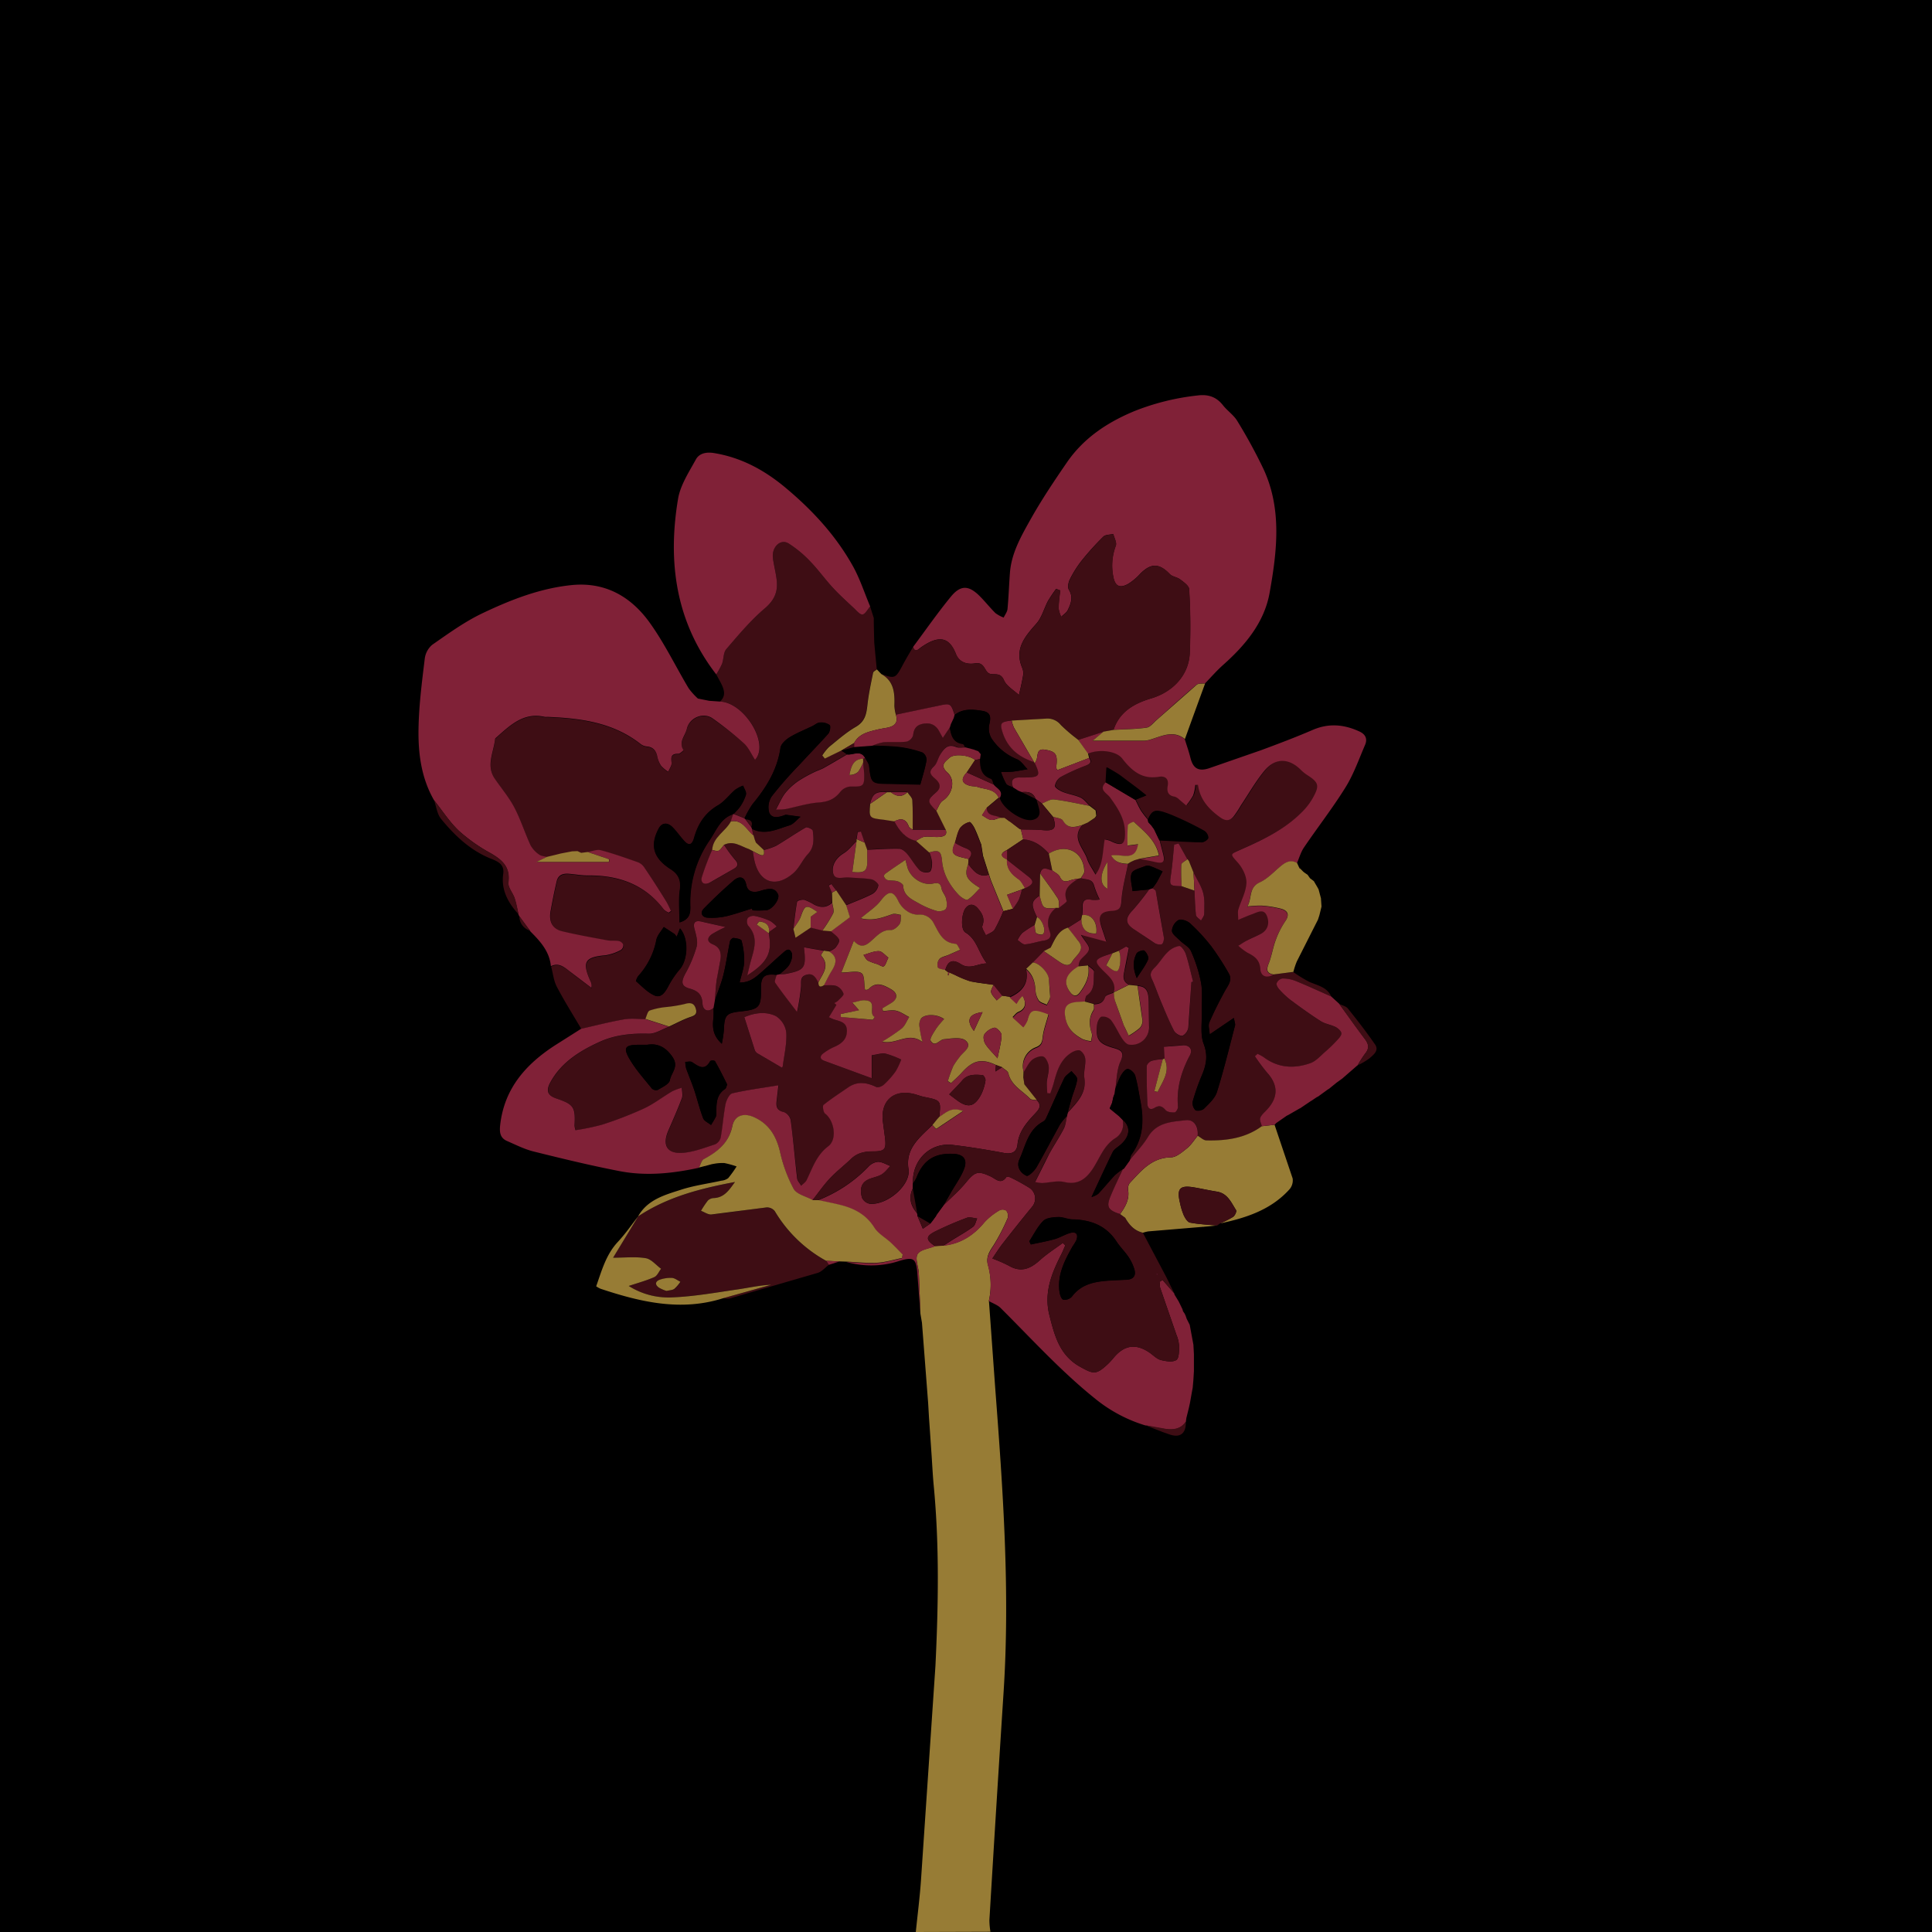 <svg xmlns="http://www.w3.org/2000/svg" viewBox="0 0 720 720" xmlns:v="https://vecta.io/nano"><style><![CDATA[.D{fill:#802137}.E{fill:#977c35}.F{fill:#3e0d14}]]></style><path d="M0 0h720v720H0z"/><path d="M341.29 720c.66-6.41 1.48-12.81 1.93-19.24l5.39-79.92c1.08-22.38 1.5-44.82-.64-67.21-.37-3.91-.55-7.84-.82-11.75q-.47-6.81-.94-13.62l-.31-5.3q-1.15-15-2.31-30l-.57-3.35-.59-15.08c-.13-2.46-1.48-5.51-.47-7.21s4.3-2 6.59-3l2.95-.13c6.43-.66 11.36-3.82 15.42-8.77a23.82 23.82 0 0 1 5.59-4.42 2.58 2.58 0 0 1 2.51.14 3.17 3.17 0 0 1 .52 2.76 73.17 73.17 0 0 1-5.34 10.29c-1.56 2.32-2.84 4.41-2 7.27a26.94 26.94 0 0 1 .34 13.23l2.34 32.48c2.87 37.71 5.58 75.41 3.14 113.27q-2.75 42.56-5.3 85.14a27.65 27.65 0 0 0 .39 4.33z" class="E"/><path d="M268.31 261.45c2.4-2.16 1.54-4.52.37-6.87l-1.76-3.26a28.84 28.84 0 0 0 2.15-3.92c.67-1.8.47-4.18 1.6-5.5 4.55-5.29 9.09-10.73 14.38-15.22 3.58-3 4.89-6.21 4.41-10.47-.31-2.74-1-5.43-1.41-8.17-.54-4.15 2.77-7.39 5.84-5.52a42.82 42.82 0 0 1 8.11 6.78c3 3 5.42 6.54 8.29 9.65 2.45 2.67 5.15 5.1 7.8 7.58 1 1 2.27 2.53 3.32 2.46s1.91-1.9 2.85-3l1.37 4.32c0 3 .11 6.06.17 9.1q.46 5 .95 10c-.49.41-1.31.76-1.41 1.25-.79 3.92-1.65 7.85-2.09 11.82-.38 3.46-.94 6.35-4.39 8.36s-6.72 4.87-9.95 7.49a18.11 18.11 0 0 0-2.51 3.14l.94 1.17 6.17-3 2.13 1.42-8.62 5c-1.19.66-2.53 1-3.74 1.66a50.59 50.59 0 0 0-5.85 3.27 23.54 23.54 0 0 0-4.76 4.37c-1.3 1.64-2.12 3.68-3.53 6.24a31.75 31.75 0 0 0 3.56-.18c4.18-.85 8.32-2.2 12.53-2.48 3.45-.23 5.86-1.27 7.94-4a5.33 5.33 0 0 1 3.69-1.93c4.9.1 5.28-.09 5.18-4.9 0-1.38-.25-2.76-.38-4.13v-1.35l.73-.33c.53 1.07 1.41 2.1 1.53 3.21.72 6.34.86 6.49 7.46 6.54 3.66 0 7.32.17 11.53.27-.22.44.05.06.17-.35.79-2.92 1.72-5.81 2.23-8.78a3.28 3.28 0 0 0-1.53-2.79 41.88 41.88 0 0 0-8.32-2c-3.42-.43-6.89-.42-10.33-.6a18.64 18.64 0 0 1 4.13-1.25c2.86-.22 5.77.1 8.62-.23a3.53 3.53 0 0 0 2.42-2.34c.29-2.41 1.22-3.89 3.65-4.31s4.57.23 5.91 2.52c.53.91 1 1.84 1.51 2.74l2.62-3.94c.48 2.92 1.18 5.63 4.81 6.15.38.05.65.85 1 1.3-1.14 0-2.42.29-3.4-.13-3.24-1.38-4.66.73-6 2.9-.84 1.35-1.11 3.19-2.21 4.19-2.07 1.9-1.64 3.06.29 4.62 1.77 1.44 2.69 3.26.43 5.17-3.37 2.85-3.37 3.46.07 6.85l3.5 7.07h-12.39c0-3.67.09-7.35-.15-11-.07-1-1.2-2-1.84-3h-6.15-1.47c-4-.35-5.33.55-6.23 4.33-.46 5.25-.37 5.34 5 5.93 1.35.15 2.68.41 4 .62 1.8 3.4 4 6.3 8 7.25h0l5 4.42v-.1a15.23 15.23 0 0 1 1 3.64c0 1.25-.12 3.12-.9 3.61a3.86 3.86 0 0 1-3.67-.56c-1.79-1.81-3-4.16-4.69-6.13-.74-.88-1.95-1.9-3-1.92-4-.08-7.93.22-11.9.39l-.95-2.69-1.39-4.1-1.19.17-.4 2.63v.81c-1.58 1.52-2.95 3.38-4.78 4.48-2.8 1.69-4.47 4.22-4 7.08.48 3.21 3.7 1.72 5.82 1.92 2.85.26 5.74.23 8.55.72 1 .18 2.62 1.6 2.54 2.27a4.76 4.76 0 0 1-2.24 3.17c-3.15 1.62-6.5 2.85-9.76 4.23l-3.76-5.6-1.78-2.33-.93.55 1.14 2.67.12 3.75c-2 1.91-4.28 1.91-6.65.75a19.22 19.22 0 0 0-3.7-1.82c-.84-.2-2.64.29-2.72.71-.64 3.35-1 6.75-1.4 10.13l.81 3.28 5.63-3.77 4.39 1.09 3.18.28c1.06 1 2.51 1.87 3.05 3.12.31.72-.69 2.2-1.41 3.09a7.33 7.33 0 0 1-2.37 1.32l-2-.29-7.28-1.21c.9 7.77.33 8.53-6.93 9.94a14.14 14.14 0 0 1-2.06.08c1.21-1.16 2.73-2.13 3.53-3.51s1.37-3.3.86-4.48c-1-2.23-2.48-.56-3.54.37-2.61 2.26-5.1 4.65-7.7 6.91-2.19 1.91-4.38 3.92-8.15 3.85.68-2.92 1.6-5.32 1.72-7.76a28.25 28.25 0 0 0-1-7.85c-.15-.59-1.94-.91-3-1-.39-.05-1.19.74-1.3 1.26-.86 4.14-1.42 8.36-2.44 12.46-.8 3.23-2.11 6.34-3.19 9.51.22-2.62.35-5.25.71-7.84s1-4.95 1.39-7.44-.21-4.47-2.9-5.58c-2.35-1-2.07-2.61-.17-3.86a48.64 48.64 0 0 1 4.94-2.57c-3.21-.73-6.22-1.51-9.27-2.09-2.2-.42-2.91.45-2.31 2.75s1.34 4.63.81 6.65a47.39 47.39 0 0 1-4.26 10.15c-1.58 3-1.53 4.58 1.58 5.45s4.68 2.15 4.86 5.58c.11 2.25 1.72 3.59 4.1 1.67a30.16 30.16 0 0 1 0 3.56c-.4 3.34-.43 6.53 3.11 9.75a47.21 47.21 0 0 0 .77-4.95c.22-5.77.82-6.47 6.5-7.09 6.67-.73 7.44-1.61 7.33-8.41-.07-4.57 1.21-5.71 5.82-5.17-.18 1-.85 2.26-.45 2.83 2.42 3.52 5.08 6.88 8.17 10.95a85.59 85.59 0 0 0 1.48-9.38c.09-1.9-.44-3.79 2-4.49s3.51 1 4.42 2.87c0 1.63.71 2 2.05 1.07 1.61.08 3.35-.19 4.79.34a4.81 4.81 0 0 1 2.56 2.85c.17.63-1.26 1.76-2.05 2.59a7.11 7.11 0 0 1-1.41.87l.81.69-2.79 4.59c.5.23 1 .5 1.51.69 2.18.83 5.07.81 5.18 4.16s-1.87 5-4.64 6.18a20.25 20.25 0 0 0-4.16 2.46c-1.32 1-1.37 2.12.44 2.78l17.61 6.46v-8.56c2.07-.28 3.7-.89 5.17-.6a33 33 0 0 1 5.83 2.21 27 27 0 0 1-2.06 4.38 32.33 32.33 0 0 1-4.35 4.93c-.68.64-2.16 1.25-2.84.93-3.56-1.69-7-2.29-10.46.1-3.13 2.14-6.32 4.21-9.26 6.57-.44.35-.09 2.72.59 3.24 3.42 2.56 4.62 9.57 1.19 12.16-4.42 3.34-5.87 8.13-8.09 12.64-.4.82-1.32 1.38-2 2.07-.52-.92-1.39-1.79-1.51-2.76l-2.39-21.68a4.28 4.28 0 0 0-2.5-3c-2.69-.56-3-2.07-2.74-4.28.27-2 .46-4 .66-5.72-6 1-11.64 1.66-17.17 3-1.16.27-2.27 2.65-2.58 4.22-.81 4-1 8.17-1.76 12.23a3.83 3.83 0 0 1-2.06 2.55c-3.9 1.27-7.86 2.82-11.89 3.16-6 .51-8-2.79-5.57-8.28 1.74-4 3.52-8 5.05-12.08.42-1.13 0-2.58 0-3.88a21.33 21.33 0 0 0-3.59 1.32c-3.54 2.09-6.84 4.68-10.54 6.41a139.75 139.75 0 0 1-15.51 6 87.3 87.3 0 0 1-10 2.09 8.88 8.88 0 0 1-.37-1.66c.38-7-.24-7.93-6.86-10.19-3.07-1-3.91-2.75-2.17-5.95 4.1-7.58 11.23-11.9 18.66-15.25 5.52-2.48 11.73-3.11 18-2.92 2.49.08 5.05-1.68 7.58-2.6 2.42-1.13 4.8-2.4 7.29-3.34 1.59-.59 3.32-.84 2.72-3.11s-2-2.62-4.24-1.93a53.15 53.15 0 0 1-7 1.13 26.62 26.62 0 0 0-6 1.29c-.83.35-1.09 2-1.62 3.11-2.64 0-5.35-.34-7.92.11-5.36.95-10.65 2.32-16 3.52-3.07-5.22-6.32-10.35-9.12-15.71-1.18-2.24-1.43-5-2.11-7.49 2.82-1.4 4.8.2 6.85 1.81 2.71 2.14 5.51 4.18 8.26 6.26a3.39 3.39 0 0 0-.3-2.35c-3.31-7.33-2.21-9.12 5.62-9.8a18.15 18.15 0 0 0 5.73-2 2.24 2.24 0 0 0 .82-2 2.49 2.49 0 0 0-1.75-1.31c-1.35-.24-2.79 0-4.14-.24-5.64-1.05-11.3-2-16.88-3.38-3.81-.92-5-3.84-4.32-7.51s1.41-7.46 2.28-11.15c.54-2.33 2.39-2.95 4.56-2.77s4.6.64 6.89.62c11.47-.14 21.32 3.24 28.49 12.71a6.39 6.39 0 0 0 1.8 1.15l.86-.64c-.68-1.31-1.26-2.67-2-3.91l-8-12.38a5.1 5.1 0 0 0-2.35-1.85c-4.56-1.61-9.14-3.24-13.81-4.48-1.47-.39-3.26.41-4.91.67l-2.42.32-1.36-.64-2.06.08-4.16.8-5.23 1.28c-1-.28-2.18-.31-2.94-.9a10.22 10.22 0 0 1-3.17-3.42c-2.14-4.65-3.68-9.59-6.05-14.1-2-3.76-4.77-7.07-7.2-10.59-3.45-5-.48-9.94 0-14.91 0-.28.4-.55.66-.78 5.08-4.56 10.08-9.32 17.85-7.51a6 6 0 0 0 1 0c12.45.49 24.58 2.08 34.82 10.18a4.53 4.53 0 0 0 2.24.84c2.33.22 3.41 1.54 3.88 3.73a9.82 9.82 0 0 0 1.44 3.5 12.72 12.72 0 0 0 2.65 2.2c.45-1.15 1.39-2.38 1.24-3.44-.32-2.22 0-3.31 2.51-3.26.67 0 2-1.31 1.95-1.34-2-3.05.64-5.36 1.23-7.95 1-4.18 6.14-6.35 9.65-3.85a123.57 123.57 0 0 1 11.63 9.08c1.75 1.6 2.75 4 4.14 6.13 5.6-6.03-4.09-21.39-13.09-21.68zm18.18 86.36a2.32 2.32 0 0 1 .16-.44l2.86-2.07a11.44 11.44 0 0 0-2.49-2.11 27.47 27.47 0 0 0-5.59-1.82 3.16 3.16 0 0 0-2.71.73 2.91 2.91 0 0 0 .1 2.82c4.5 4.91 1.7 10 .56 15.05-.22 1-.47 2-.85 3.53 7.6-4.88 9.33-8.5 7.96-15.69zm-16.63-33c3.49-1.71 6.28.62 9.29 1.63l1.38.73h0l.52 3.07c1.72 8.66 8.05 10.93 14.72 5 2.14-1.9 3.32-4.86 5.31-7 2.47-2.65 2.19-5.69 1.8-8.75-.07-.52-2.08-1.46-2.59-1.17-3.76 2.15-7.32 4.65-11.06 6.85a23.52 23.52 0 0 1-4.58 1.56l-3-2.75-.4-1-.48-1.67-.54-2.51c4.9 2.6 9.43.12 14-1.24 1.56-.47 2.77-2.11 4.14-3.21l-5.48-.75c-.1 0-.22.06-.33.1-2.15.82-4.83 1.51-5.84-.84a7.31 7.31 0 0 1 .9-6.09 144 144 0 0 1 10-11.44l11.07-11.89c.66-.74 1-2.83.52-3.27a5.4 5.4 0 0 0-3.64-.93c-.94 0-1.84.87-2.78 1.32-2.85 1.38-5.84 2.56-8.53 4.2-1.42.87-3.14 2.45-3.35 3.9-1.18 8.18-5.27 14.77-10.39 20.95a33.67 33.67 0 0 0-3 5.32l-4.09-1.63a19.23 19.23 0 0 0 2.29-2.5 16.4 16.4 0 0 0 2.33-4.68c.23-1-.68-2.23-1.08-3.35a13.61 13.61 0 0 0-2.91 1.52c-2.18 1.88-4 4.38-6.39 5.78-4.88 2.84-7.51 7-8.95 12.22-.72 2.61-2 3-3.76 1-1.48-1.61-2.72-3.47-4.25-5-1.94-2-4-1.72-5.14.43-3.19 6-2.14 10.52 3.36 14.46a14.66 14.66 0 0 0 .86.59c3 1.78 4.18 4.1 3.65 7.81-.55 3.86-.12 7.87-.12 12.16 3.75-1.09 4-3.5 4-5.77a40.59 40.59 0 0 1 7.19-24.84c2.45-3.56 4-8.21 8.84-9.73l-.9 2.67c-1.94 3.84-6.71 5.83-7 10.75a97.2 97.2 0 0 0-3.82 10.1c-.52 1.92.83 3.15 2.95 2 3-1.64 6-3.4 8.95-5.13 1.7-1 1.82-2 .38-3.52a48.93 48.93 0 0 1-4.05-5.44zm-17.66 34.26l-.78-1-4-2.6c-1 1.59-2.42 3.08-2.76 4.79a27.69 27.69 0 0 1-6.68 13.4c-.48.54-1 1.89-.84 2.05 2.18 1.9 4.27 4.13 6.83 5.27 2.35 1.06 3.82-1.06 5-3.18a33.87 33.87 0 0 1 4.34-6.49c3-3.41 3.6-11.31.16-15.33zm28-10.47l.25.66a39 39 0 0 0 5.19-.05c2.24-.3 5.07-4.19 4.3-5.9-1.18-2.66-3.48-2.14-5.68-1.58-.67.17-1.32.44-2 .55-2.08.32-3.68-.18-4.16-2.54-.67-3.31-2.73-3.31-4.77-1.54-3.81 3.29-7.47 6.76-11 10.35-1.54 1.58-.79 3.28 1.32 3.44a25.09 25.09 0 0 0 7.17-.57c3.18-.71 6.28-1.86 9.4-2.82zm11.08 59.24c-.21.2.34-.07.39-.41.56-4.19 1.57-8.42 1.34-12.58a8.51 8.51 0 0 0-3.86-6.17c-3.6-1.78-7.75-1.33-11.78.39l3.93 12.37a2.6 2.6 0 0 0 1.15 1.22l8.85 5.18zm-50.12-8.48h-3.5c-4.6.08-5.49 1.06-3.19 5.09s5.5 7.55 8.43 11.2a2.3 2.3 0 0 0 2.17.55c1.69-1 4.29-2.19 4.55-3.65.48-2.74 3.47-5 1-8.6-2.62-3.95-5.8-5.2-9.44-4.59zM271 404.17c-1.48-2.92-2.94-5.89-4.55-8.78a2 2 0 0 0-1.75 0c-2.09 3.83-4.34 2-6.77.41-.6-.4-1.68-.08-2.53-.09a12.77 12.77 0 0 0 .35 2.49c.94 2.7 2.06 5.33 3 8 1.16 3.49 2 7.1 3.33 10.53.4 1.05 1.92 1.67 2.93 2.49.61-1 1.26-2 1.8-3.11a3.21 3.21 0 0 0 .17-1.36c0-3.38-.07-6.75 3.25-8.95.4-.22.49-.94.77-1.63zm34-35h.22l-.07-.19z" class="F"/><path d="M315.33 337.38c3.27-1.38 6.62-2.61 9.77-4.23a4.76 4.76 0 0 0 2.24-3.17c.08-.67-1.53-2.09-2.54-2.27-2.81-.49-5.7-.46-8.55-.72-2.12-.2-5.34 1.29-5.82-1.92-.43-2.86 1.24-5.39 4-7.08 1.83-1.1 3.2-3 4.78-4.48q-.79 5.73-1.57 11.44c4.91.51 5.8-.29 5.55-5.51v-2.75c4-.17 7.94-.47 11.9-.39 1 0 2.22 1 3 1.92 1.66 2 2.9 4.32 4.69 6.13a3.86 3.86 0 0 0 3.67.56c.78-.49.93-2.36.9-3.61a15.23 15.23 0 0 0-1-3.64c3.76-1.08 4.42-.37 4.77 3.59a18.82 18.82 0 0 0 2.08 6.65 25.34 25.34 0 0 0 4.12 5.61c.84.91 2.74 2.11 3.3 1.77 1.73-1 3-2.77 4.62-4.34-5.22-3.21-5.9-4.73-4.4-8.88 2 2.41 3.81 5.11 7.64 3.9.33 1 .62 1.92 1 2.86l4.4 10.79a58.35 58.35 0 0 1-3.21 6.83c-.63 1-2.15 1.45-3.27 2.15-.48-1.2-1.63-2.67-1.3-3.57 1.05-2.8-.2-4.79-1.79-6.59-1.23-1.39-2.94-1.9-4.44 0s-2 7.92-.08 9.08c4.36 2.6 4.79 7.52 8 11.54-3.56 0-6.26 2.47-9.74.24-3.12-2-4.84-1.08-5.79 2.26-1-.31-2.53-.39-2.79-1a3.47 3.47 0 0 1 .58-3.08c.79-.83 2.22-1 3.36-1.53l4.39-1.94c-.55-.77-1.07-2.17-1.67-2.21-4.87-.33-6.28-4.27-8.14-7.62a5.79 5.79 0 0 0-5.94-3.25 7.06 7.06 0 0 1-4-1.31 9.4 9.4 0 0 1-3.15-3.49c-2.15-4.65-4-3.92-6.75-.35-1.81 2.37-4.53 4-7.4 6.5 4.78 1.17 8.26-.36 11.84-1.55.91-.3 2.08.17 3.13.29-.13 1.16.1 2.58-.49 3.42-.73 1-2.16 2.28-3.24 2.23-3-.12-4.64 1.6-6.53 3.32-2.11 1.93-4.27 4.11-7.28.7l-4.65 11.8c3.15 0 6-.8 7.51.25 1.23.84.91 3.95 1.3 6.16-.07 0 .17.1.38.06a1.75 1.75 0 0 0 1-.33c2.73-2.89 5.52-1.46 8.16 0 2.88 1.6 2.76 3.82-.1 5.44-1 .57-2 1.19-3 1.79l.29 1c1.63-.07 3.35-.5 4.88-.13 1.71.41 3.25 1.54 4.86 2.36-.91 1.44-1.54 3.2-2.78 4.26a74.53 74.53 0 0 1-7.29 4.9c5.48 1.23 9.81-3.85 15 .14a53.82 53.82 0 0 1-1.12-5.85 4.33 4.33 0 0 1 .69-3c1.68-1.74 6-1.54 8.52.31a33.21 33.21 0 0 0-3 3.61c-.9 1.42-2.5 3.68-2 4.48 1.6 2.6 3.24-.43 4.91-.58 2.73-.26 6.42-.93 8.08.48 2.73 2.33-.95 4.22-2.25 6.17a26.62 26.62 0 0 0-2.36 3.41 57.78 57.78 0 0 0-2 5.54l1.2.74c1.31-1.26 2.71-2.45 3.92-3.81 4.23-4.73 7.43-5.49 12.83-2.93l-.19 2.37 2.42-1.55c.82.75 2.17 1.37 2.38 2.25 1.08 4.63 5.27 6.51 8.13 9.52.47.5 1.64.33 2.49.47 2 2 .8 3.44-.66 5-3.1 3.29-6.05 6.63-6.54 11.5-.27 2.79-2.07 3.71-5 3.17-6.35-1.18-12.74-2.23-19.16-3-8.46-1-15.16 5.66-14.81 14.31 0 .66-.05 1.31-.08 2-1.64 3.44-.74 6.44 1.63 9.17l.21 1.19 1.93 4.57 2.79-1.92.93-1.21 1.12-1.54c.09-.17.18-.34.26-.52l2.63-3.6h0c2.75-2.75 5.74-5.3 8.2-8.28 3.5-4.23 4.51-4.66 9.32-2.44 1.9.87 3.79 3.22 5.91.22.15-.21 1.12-.05 1.58.19a73.68 73.68 0 0 1 7.22 4 4.78 4.78 0 0 1 .69 7q-5.56 6.78-10.95 13.71c-1.36 1.74-2.52 3.64-3.78 5.47a54.93 54.93 0 0 1 6.17 2.7c4.52 2.64 8 1.12 11.53-2.06 2.64-2.39 5.69-4.32 8.56-6.45l.91.92c-.48 1.08-.9 2.2-1.44 3.26-3.66 7.19-6.61 14.4-4.46 22.84 1.94 7.63 3.78 14.93 11.53 19.2 4.71 2.6 5.76 3 9.8-.66a25.31 25.31 0 0 0 2.61-2.77c4-4.81 8.37-5.4 13.53-1.78 1.32.93 2.56 2.24 4 2.62 1.89.48 4.43.92 5.82 0 1.06-.68 1-3.47 1-5.32a12.28 12.28 0 0 0-.95-4l-6.1-17.64a7.61 7.61 0 0 1 0-2.34l.95-.47 4.3 4.91c0 .2.1.39.17.59l1.54 2.53.06.13 1.3 2.68c.08.26.15.52.22.79l.43.62.09.11.41.82.44 1.26.81 1.61a6 6 0 0 0 .3.56l1.39 7.49.19 3.55v6.3l-.22 3.52-.24 2.68-.23 1.2-.78 4.4-.44 2-.9 3.62a60.88 60.88 0 0 0-.19 1.42c-1.71 2.67-4.36 3.13-7.18 2.78s-5.35-.94-8-1.43a54.73 54.73 0 0 1-18.49-9.83c-12.84-10.27-23.81-22.41-35.4-33.94-1.16-1.14-2.89-1.71-4.35-2.55a26.94 26.94 0 0 0-.34-13.23c-.8-2.86.48-4.95 2-7.27a73.17 73.17 0 0 0 5.36-10.37 3.17 3.17 0 0 0-.52-2.76 2.58 2.58 0 0 0-2.51-.14 23.82 23.82 0 0 0-5.59 4.42c-4.06 4.95-9 8.11-15.42 8.77l3.42-2.2c2.59-1.61 5.27-3.09 7.72-4.9.82-.6 1-2 1.52-3.08-1.28-.11-2.72-.67-3.81-.26a125.52 125.52 0 0 0-11.64 5c-3.85 1.89-3.81 3.19-.16 5.61-2.29.93-5.57 1.27-6.59 3s.34 4.75.47 7.21l.59 15.08-1.15-15.18c-.43-5.59-1.38-6.27-6.68-4.67a33.72 33.72 0 0 1-19.79.39c3.8.17 7.62.63 11.4.42 3.11-.18 6.17-1.14 9.25-1.76l.31-1.27c-1.49-1.51-2.92-3.07-4.46-4.51-2-1.89-4.7-3.33-6.11-5.58-3-4.69-7.19-7-12.23-8.33-2.9-.75-5.85-1.3-8.77-1.94a52.12 52.12 0 0 0 18.82-12.48 5.61 5.61 0 0 1 3.59-1.86c1.56 0 3.1 1 4.66 1.57-1.12 1.1-2.09 2.48-3.41 3.23-1.66.95-3.77 1.13-5.41 2.1-2.51 1.47-2.45 4.14-1.78 6.49a4 4 0 0 0 2.89 2.24c6.52.6 15.38-7 14.43-12.92-1.25-7.75 4.25-11.83 8.87-16.4.52.52 1.37 1.55 1.51 1.47 3.12-2 6.18-4.08 9.93-6.63-4.56-1.76-6.51.8-8.85 2.17.67-6.24.67-6.22-5.7-7.5-1-.21-2-.58-3-.88-7.88-2.31-13.24 2.05-12.31 10l.81 6.19c.48 4.19-.11 5-4.36 5-3.14 0-5.92.51-8.27 2.77-2.58 2.48-5.45 4.67-7.89 7.27s-4.35 5.41-6.51 8.13c-2.42-1.34-5.9-2.09-7.06-4.14a54.21 54.21 0 0 1-5.1-13.91c-1.41-5.92-4.16-10.4-9.85-12.89-3.66-1.6-7.06-.58-7.88 3.34-1.3 6.31-5.48 9.57-10.64 12.36-.91.49-1.22 2.07-1.81 3.15-9.77 2.13-19.66 3.17-29.53 1.26-10.73-2.07-21.37-4.66-32-7.3-3.44-.85-6.69-2.5-10-3.94-2.7-1.19-2.83-3.45-2.52-6.12 1.58-13.55 9.62-22.55 20.51-29.59l9.63-6.1c5.31-1.2 10.6-2.57 16-3.52 2.57-.45 5.28-.1 7.92-.11l8.84 2.85c-2.53.92-5.09 2.68-7.58 2.6-6.26-.19-12.47.44-18 2.92-7.43 3.35-14.56 7.67-18.66 15.25-1.74 3.2-.9 4.9 2.17 5.95 6.62 2.26 7.24 3.19 6.86 10.19a8.88 8.88 0 0 0 .37 1.66 87.3 87.3 0 0 0 10-2.09 139.75 139.75 0 0 0 15.51-6c3.7-1.73 7-4.32 10.54-6.41a21.33 21.33 0 0 1 3.59-1.32c0 1.3.42 2.75 0 3.88-1.53 4.08-3.31 8.08-5.05 12.08-2.39 5.49-.45 8.79 5.57 8.28 4-.34 8-1.89 11.89-3.16a3.83 3.83 0 0 0 2.06-2.55c.72-4.06 1-8.2 1.76-12.23.31-1.57 1.42-3.95 2.58-4.22 5.53-1.3 11.2-2 17.17-3l-.66 5.72c-.29 2.21.05 3.72 2.74 4.28a4.28 4.28 0 0 1 2.5 3c.94 7.21 1.54 14.46 2.39 21.68.12 1 1 1.84 1.51 2.76.68-.69 1.6-1.25 2-2.07 2.22-4.51 3.67-9.3 8.09-12.64 3.43-2.59 2.23-9.6-1.19-12.16-.68-.52-1-2.89-.59-3.24 2.94-2.36 6.13-4.43 9.26-6.57 3.46-2.39 6.9-1.79 10.46-.1.68.32 2.16-.29 2.84-.93a32.33 32.33 0 0 0 4.35-4.93 27 27 0 0 0 2.06-4.38 33 33 0 0 0-5.83-2.21c-1.47-.29-3.1.32-5.17.6v8.56l-17.61-6.46c-1.81-.66-1.76-1.77-.44-2.78a20.25 20.25 0 0 1 4.16-2.46c2.77-1.2 4.75-2.91 4.64-6.18s-3-3.33-5.18-4.16c-.51-.19-1-.46-1.51-.69l2.79-4.59-.81-.69a7.11 7.11 0 0 0 1.41-.87c.79-.83 2.22-2 2.05-2.59a4.81 4.81 0 0 0-2.56-2.85c-1.44-.53-3.18-.26-4.79-.34 1-1.8 1.82-3.67 2.91-5.4 2.07-3.27 1.84-5.37-1-7.18a7.33 7.33 0 0 0 2.37-1.32c.72-.89 1.72-2.37 1.41-3.09-.54-1.25-2-2.1-3.05-3.12l7-5.24zm22.09-16.94l-7 4.82c-.44.31-1.05.95-1 1.27a2.21 2.21 0 0 0 1.22 1.42c1.22.3 2.57.11 3.77.46.84.25 2.13 1 2.16 1.64.22 3.86 3.24 5.12 5.89 6.62a30.4 30.4 0 0 0 6.68 2.83c1 .29 3-.11 3.38-.83.56-1 .28-2.65 0-3.93s-1.41-2.33-1.64-3.59c-.38-2-1.27-2.29-3.15-1.88-4.05.89-8.71-2.31-9.66-6.39-.22-.94-.5-1.88-.65-2.44zm16.33 87.4l2.55 1.94c4.3 3.29 6.81 2.86 9.34-1.88a17.84 17.84 0 0 0 1.62-5.24c.11-.62-.67-2-1.11-2-2.74-.19-5.55-.45-7.63 2.1-1.42 1.72-3.07 3.24-4.77 5.08zm-40.44-29.95l.06 1.07 11.88 1.12.73-1c-2.63-1.46 1.36-6.12-3.8-6.28-1.31 0-2.63.49-4.55.89l2.51 2.83zm26.96-136.79c4.66-6.25 9.12-12.67 14.06-18.7 3.65-4.46 6.69-4.33 10.78-.25 2 2 3.82 4.32 5.87 6.34a12.65 12.65 0 0 0 3.06 1.66c.5-1.07 1.33-2.11 1.43-3.21.42-4.48.57-9 .9-13.46.55-7.26 4.08-13.48 7.49-19.57 4.14-7.42 8.9-14.52 13.71-21.53 6.27-9.14 15.11-15 25.26-19.2a89.89 89.89 0 0 1 23.46-5.8c3.94-.5 7 .49 9.47 3.64 1.63 2.07 4 3.64 5.33 5.85a193.8 193.8 0 0 1 9.74 17.84c7 15 5.07 30.84 2.3 46.31-2 11-9.06 19.45-17.33 26.8-2.39 2.13-4.5 4.57-6.73 6.87-1.06.14-2.45-.11-3.14.48-5.06 4.29-10 8.76-14.95 13.15-1.19 1-2.37 2.63-3.72 2.83-4.06.58-8.2.59-12.31.82 2.26-6.81 7.79-9.86 14.06-11.72 7.82-2.32 13.81-8.36 14.33-16.49a224.8 224.8 0 0 0-.21-24.21c-.06-1.27-2-2.62-3.32-3.62-1.14-.87-2.93-1-3.88-2-3.92-4.07-7-4.16-11-.12a21.21 21.21 0 0 1-4.46 3.76c-3.37 1.88-5 .77-5.66-3a21 21 0 0 1 1-11.21c.44-1.17-.58-2.9-.93-4.37-1.26.31-2.92.21-3.71 1a100.59 100.59 0 0 0-8.08 8.94 40.12 40.12 0 0 0-4.41 7c-.56 1.11-.89 3-.33 3.88 1.68 2.77.72 5.17-.44 7.56-.48 1-1.61 1.66-2.44 2.48a10.93 10.93 0 0 1-1-3.25 63.36 63.36 0 0 1 .66-6.56l-1.55-.6a52.32 52.32 0 0 0-3 4.46c-1.51 2.8-2.3 6.17-4.34 8.47-4.28 4.84-8.29 9.42-5.32 16.49a5.19 5.19 0 0 1 .37 2.72c-.41 2.5-1 5-1.57 7.43-1.93-1.82-4.64-3.31-5.6-5.55-1.38-3.22-3.81-1.66-5.55-2.5s-1.66-4.34-5.15-3.76c-3 .5-5.92-.3-7.2-3.52-2.33-5.9-5.95-7.47-13.21-2.28-1.11.87-2.01 1.79-2.74-.3zM219 317.52c1.65-.26 3.44-1.06 4.91-.67 4.67 1.24 9.25 2.87 13.81 4.48a5.1 5.1 0 0 1 2.35 1.85c2.75 4.08 5.4 8.22 8 12.38.79 1.24 1.37 2.6 2 3.91l-.86.64a6.39 6.39 0 0 1-1.8-1.15c-7.17-9.47-17-12.85-28.49-12.71-2.29 0-4.59-.44-6.89-.62s-4 .44-4.56 2.77c-.87 3.69-1.61 7.42-2.28 11.15s.51 6.59 4.32 7.51c5.58 1.34 11.24 2.33 16.88 3.38 1.35.25 2.79 0 4.14.24a2.49 2.49 0 0 1 1.75 1.31 2.24 2.24 0 0 1-.82 2 18.15 18.15 0 0 1-5.73 2c-7.83.68-8.93 2.47-5.62 9.8a3.39 3.39 0 0 1 .3 2.35l-8.26-6.26c-2.05-1.61-4-3.21-6.85-1.81-.49-5.29-3.7-9-7.23-12.54l-.48-.51-.14-.24-4-5.43a5.59 5.59 0 0 0-.26-.63c-.46-2-.8-4.05-1.44-6s-2.57-4.1-2.33-5.93c.77-5.78-2.37-8.4-6.74-10.92a62.19 62.19 0 0 1-11.68-8.26c-3.52-3.34-6.21-7.57-9.26-11.41-4.9-8.54-6-18-5.75-27.5.19-8.42 1.29-16.82 2.3-25.19a8.1 8.1 0 0 1 2.78-5.21c6-4.18 12.06-8.57 18.64-11.72 10.5-5 21.38-9.29 33.17-10.52 12.58-1.31 22.18 4.22 29.16 13.87 5.56 7.7 9.72 16.4 14.61 24.59a25.65 25.65 0 0 0 3.44 3.81l4.2.84 4 .28c9 .29 18.64 15.65 13.09 21.72-1.39-2.11-2.39-4.53-4.14-6.13a123.57 123.57 0 0 0-11.62-9.27c-3.51-2.5-8.69-.33-9.65 3.85-.59 2.59-3.23 4.9-1.23 7.95 0 0-1.28 1.35-1.95 1.34-2.51-.05-2.83 1-2.51 3.26.15 1.06-.79 2.29-1.24 3.44a12.72 12.72 0 0 1-2.65-2.2 9.82 9.82 0 0 1-1.44-3.5c-.47-2.19-1.55-3.51-3.88-3.73a4.53 4.53 0 0 1-2.24-.84c-10.24-8.1-22.37-9.69-34.82-10.18a6 6 0 0 1-1 0c-7.77-1.81-12.77 3-17.85 7.51-.26.23-.63.5-.66.78-.53 5-3.5 9.94 0 14.91 2.43 3.52 5.23 6.83 7.2 10.59 2.37 4.51 3.91 9.45 6.05 14.1a10.22 10.22 0 0 0 3.17 3.42c.76.59 2 .62 2.93.9l-3.87 1.87h27l.1-1z" class="D"/><path d="M482 362.27a50.41 50.41 0 0 0 5.91 3.63c3.1 1.37 6.64 1.93 8.23 5.51-4.41-2-8.79-4-13.26-5.79a13.14 13.14 0 0 0-4.95-.93 3 3 0 0 0-2.15 1.77c-.22.58.43 1.71 1 2.31a31.67 31.67 0 0 0 4.27 4c3.66 2.71 7.36 5.39 11.21 7.84 1.62 1 3.71 1.28 5.46 2.15.93.46 2.07 1.44 2.19 2.31s-.89 1.89-1.61 2.66a52.74 52.74 0 0 1-4.36 4.23c-1.8 1.55-3.51 3.56-5.63 4.3-6.05 2.13-12 1.79-17.39-2.28a17.17 17.17 0 0 0-2.24-1.21l-1 .9a73.25 73.25 0 0 0 4.45 6c4.23 4.63 4.35 9.17.16 13.79-.93 1-2.13 2-2.62 3.19-.33.82.36 2.05.59 3.1-6.17 4.53-13.3 5.45-20.65 5.28-1.09 0-2.15-1.12-3.23-1.72.36-3.29-1.24-6.16-4.28-5.81-5.18.58-10.87.71-14.2 6.27-1.86 3.1-4.48 5.75-6.75 8.61a5.15 5.15 0 0 1 .47-2c4.47-6 4.78-12.75 3.46-19.76-.62-3.28-1.11-6.61-2-9.8-.32-1.07-1.88-2.48-2.82-2.44s-2 1.58-2.62 2.69a39.54 39.54 0 0 0-2 5c.6-3.58.51-7.48 2-10.67 1.67-3.61 0-4.24-2.61-5-5.51-1.58-6.72-3.19-6.1-8.69.13-1.1.94-2.83 1.69-3a4.18 4.18 0 0 1 3.48 1.29c1.6 2.09 2.64 4.59 4.09 6.79.64 1 1.66 2.21 2.64 2.35a6.52 6.52 0 0 0 7.45-6.94l-.14-9.29c-.09-2.78-.38-5.48-4.11-5.61l-3.22-.32c-2.1-1.13-2.28-2.77-1.7-5 .77-2.88 1.15-5.86 1.71-8.8l-1-.49-2.76 1.54-2.36.94c-7.43 2.41-7.5 2.66-1.85 8.08 1.84 1.78 3.09 3.73 2.42 6.43h-.07c-1.15.57-3 .88-3.31 1.74-.76 2.22-2.24 2.62-4.15 2.69l-3.4-.93c.24-.83.22-2.06.78-2.45 3.24-2.23 2.41-5.68 2.67-8.72.06-.69-1.41-1.52-2.17-2.28l-3.6.36a6.12 6.12 0 0 1 .54-2.3c1.07-1.48 3.09-2.68 3.33-4.21.2-1.3-1.55-2.9-3-5.37l9.47 2.54-1.76-5.29c-1.43-4.43-.5-6 4.14-6.22 2.78-.15 3.1-1.34 3.27-4 .31-4.5 1.56-8.94 2.42-13.4l1.23-.72 1.35-.62 2-.58 5.73 1.18c2.91.67 3.59 0 2.84-3l-1.29-5 15.73.71c.82 0 2.31-1 2.34-1.59a3.46 3.46 0 0 0-1.54-2.63 119.42 119.42 0 0 0-12.41-6c-5.94-2.32-6.86-1.94-8.48 1.76a39.42 39.42 0 0 1-2.54-3.28c-.81-1.3-1.42-2.73-2.12-4.1l4-1.58-3.22-2.55-6.59-4.94c-1.58-1.1-3.28-2-4.92-3l-.31 5.55c-2.81 2.78.42 4 1.57 5.59 2.78 3.85 5.39 7.77 5.59 12.68s-1.12 5.76-5.56 3.53a12.11 12.11 0 0 0-2-.5c-.81 4.53-.51 9.25-3.42 13.09-1.19-2.18-2.48-3.87-3.1-5.77-1.32-4.07-6-7.73-1.89-12.61h-.07l2.27-1 2.61-1.76c.18-.24.35-.49.52-.73l-.25-2-2.25-1.72h0c-1.12-1.05-2.07-2.45-3.39-3.07-2.06-1-4.42-1.25-6.54-2.1-1.18-.47-3-1.54-3-2.28a4.79 4.79 0 0 1 2.24-3.36 74.66 74.66 0 0 1 9.06-4.12c1.54-.61 2.58-1.13 1.42-2.91l-.38-1.62c4.1-1.9 10.63-1.15 12.84 1.72 3.48 4.5 7.34 7.87 13.62 6.82 2.31-.39 3.83.64 3.34 3.4-.38 2.09.15 3.65 2.62 4a4.25 4.25 0 0 1 1.67 1.07c.89.71 1.74 1.47 2.6 2.21a24.66 24.66 0 0 0 2.6-3.75 16.39 16.39 0 0 0 .79-3.88l1-.07c.75 5.54 4.07 9.13 8.35 12.18 1.94 1.38 3.43 1.32 4.83-.26a38.59 38.59 0 0 0 2.85-4.3c2.88-4.31 5.45-8.88 8.74-12.85 4.08-4.92 9.16-4.77 13.62-.28a14.68 14.68 0 0 0 2.43 1.94c4.1 2.64 4.51 3.85 2.2 8.08a23.61 23.61 0 0 1-3.41 4.76c-6.54 7-15 11.05-23.54 14.82-4.29 1.89-4.12 1.54-1.14 5 1.73 2 3.25 5 3.13 7.53-.16 3.37-2.05 6.64-3.05 10-.29 1 0 2.1 0 3.73 2.09-.86 3.63-1.56 5.22-2.12 1.89-.67 4.24-2.21 5.41.51 1 2.39.75 5.12-2 6.67-1.71 1-3.56 1.66-5.3 2.57-1.14.59-2.2 1.35-3.29 2a21.83 21.83 0 0 0 3.4 2.59c2.61 1.29 4.57 2.66 4.8 6.08.17 2.7 2.25 3.55 4.81 2.13zm-38.9-41.39h0l-.62-.78v.11l-3.24-5.84-1.66.42c-.37 3.59-.62 7.2-1.14 10.77-.67 4.6-.76 4.59 3.94 4.74l4.77 1.64c.16 3 .19 6.09.54 9.1.09.76 1.24 1.38 1.9 2.07.42-.84 1.17-1.67 1.19-2.51.06-2.62.27-5.37-.4-7.85-.71-2.65-2.35-5.05-3.58-7.56l-1.42-3.53c-.09-.28-.19-.53-.28-.78zm-14.84 10.52a93.1 93.1 0 0 1-6.16 7.78c-2.86 3-2.85 5 .54 7.18 2.5 1.61 4.9 3.39 7.44 4.94a3.6 3.6 0 0 0 2.81.59c.57-.27.95-1.76.81-2.61-.88-5.74-1.91-11.46-3-17.18-.08-.43-.8-.75-1.23-1.12a23.39 23.39 0 0 0 1.64-2.21c.77-1.32 1.43-2.7 2.14-4-1.51-.66-3-1.38-4.53-1.93a3.07 3.07 0 0 0-2.05 0c-1.77.75-4.43 1.3-4.95 2.64-.73 1.88.14 4.39.32 6.63l5.51-.54zm5.68 63.1a4.49 4.49 0 0 1-.61.23 19.58 19.58 0 0 0-4.09.57c-.8.28-1.87 1.31-1.88 2-.08 4.61.06 9.22.22 13.83.05 1.71.93 2.77 2.69 1.72s2.79-.67 4.1.83c.66.75 2.25.94 3.39.87.48 0 1.31-1.41 1.25-2.11-.63-6.91 1.24-13.17 4.44-19.21 1.06-2 .11-3.74-2.43-3.7s-4.93.37-7.27.56l.19 4.41zm16.87-9c-.07-1.63-.62-3.24-.12-4.41 1.71-4 3.69-7.85 5.76-11.66 1.16-2.13 3-4.09 1.48-6.65a101 101 0 0 0-6.46-10 69.67 69.67 0 0 0-7.89-8.58c-1-1-3.26-1.74-4.35-1.26a5.07 5.07 0 0 0-2.46 4c.05 1.23 1.82 2.45 2.94 3.57 1.36 1.37 3.45 2.37 4.15 4a53.35 53.35 0 0 1 3.77 11.82c.63 3.63.16 7.45.26 11.18.1 3.89-.61 8.12.71 11.57 1.63 4.3 1 7.75-.62 11.58a82.93 82.93 0 0 0-3.44 9.79 3.71 3.71 0 0 0 .95 3.3c.65.47 2.58.11 3.26-.57 1.83-1.84 4-3.81 4.77-6.14 2.57-8.2 4.59-16.56 6.77-24.87.13-.48-.15-1.07-.44-2.75zM444 366l.66-.05c-.88-3.45-1.63-6.95-2.73-10.33-.39-1.22-1.73-3.12-2.45-3a8.16 8.16 0 0 0-4.34 2.32c-1.8 1.75-3.08 4-4.87 5.81-1.34 1.32-1.88 2.35-1 4.17 1.27 2.71 2.2 5.57 3.37 8.33 1.57 3.69 3.07 7.41 4.92 11 .5 1 2.35 2.06 3.19 1.81a4.22 4.22 0 0 0 2.13-3.13c.52-5.73.76-11.36 1.12-16.93zm-20.36-1.46c1.77-2.8 3.32-4.76 4.24-7 .34-.8-.57-2.52-1.41-3.25-.4-.35-2.53.34-2.9 1.06-1.42 2.65-1.39 5.59.06 9.14zM340.27 241.1c.71 2.09 1.63 1.17 2.8.33 7.26-5.19 10.88-3.62 13.21 2.28 1.28 3.22 4.21 4 7.2 3.52 3.49-.58 3.43 2.93 5.15 3.76s4.17-.72 5.55 2.5c1 2.24 3.67 3.73 5.6 5.55.54-2.47 1.16-4.93 1.57-7.43a5.19 5.19 0 0 0-.37-2.72c-3-7.07 1-11.65 5.32-16.49 2-2.3 2.83-5.67 4.34-8.47a52.32 52.32 0 0 1 3-4.46l1.55.6a63.36 63.36 0 0 0-.66 6.56 10.93 10.93 0 0 0 1 3.25c.83-.82 2-1.49 2.44-2.48 1.16-2.39 2.12-4.79.44-7.56-.56-.91-.23-2.77.33-3.88a40.12 40.12 0 0 1 4.41-7 100.59 100.59 0 0 1 8.08-8.94c.79-.78 2.45-.68 3.71-1 .35 1.47 1.37 3.2.93 4.37a21 21 0 0 0-1 11.21c.62 3.77 2.29 4.88 5.66 3a21.21 21.21 0 0 0 4.46-3.76c4-4 7.07-4 11 .12.95 1 2.74 1.1 3.88 2 1.31 1 3.26 2.35 3.32 3.62a224.8 224.8 0 0 1 .21 24.21c-.52 8.13-6.51 14.17-14.33 16.49-6.27 1.86-11.8 4.91-14.05 11.72l-3.78.72-9.32 3a63.09 63.09 0 0 1-6.51-5.53 6.35 6.35 0 0 0-5.69-2.37c-4.21.34-8.43.48-12.64.71-4.14.41-4.52.94-3.3 4.62 1.91 5.73 6.07 9 11.63 10.85a1.27 1.27 0 0 0 .3.4c2.18 4.68 1.83 5.22-3.52 5.33h-2.08c-2.77-.07-3.55 1.2-2.54 3.71-.89-.43-2.13-.64-2.59-1.35a24.49 24.49 0 0 1-1.92-4.44 40.57 40.57 0 0 0 4.13-.06c1.94-.21 3.85-.61 5.77-.93-1.31-1.28-2.41-3.13-4-3.73a20.72 20.72 0 0 1-9.43-7.74 7.25 7.25 0 0 1-.82-5.28c.72-2.94.31-4.54-2.67-5-3.52-.56-7.14-.94-10.26 1.54-1.41-4.43-1.56-4.44-6.07-3.42-5.25 1.2-10.54 2.22-15.81 3.32a15.72 15.72 0 0 1-.55-3.35c.18-4.71-.13-9.16-4.88-11.81 4.95 1.81 5.26 1.66 7.84-3.14 1.23-2.35 2.62-4.63 3.96-6.95z" class="F"/><path d="M324.29 226c-.94 1.06-1.84 2.89-2.85 3s-2.29-1.49-3.32-2.46c-2.65-2.48-5.35-4.91-7.8-7.58-2.87-3.11-5.34-6.62-8.29-9.65a42.82 42.82 0 0 0-8.14-6.78c-3.07-1.87-6.38 1.37-5.84 5.52.37 2.74 1.1 5.43 1.41 8.17.48 4.26-.83 7.43-4.41 10.47-5.29 4.49-9.83 9.93-14.38 15.22-1.13 1.32-.93 3.7-1.6 5.5a28.84 28.84 0 0 1-2.15 3.92c-15.09-19.53-18.16-41.81-14.24-65.36.85-5.15 4.06-10 6.64-14.73 1.29-2.35 3.95-2.86 6.75-2.4 10.36 1.68 19.1 6.52 27 13.19 9.74 8.18 18.27 17.43 24.53 28.5 2.79 4.86 4.5 10.31 6.69 15.47z" class="D"/><path d="M340.25 441c-.35-8.65 6.35-15.29 14.81-14.31 6.42.74 12.81 1.79 19.16 3 2.92.54 4.72-.38 5-3.17.49-4.87 3.44-8.21 6.54-11.5 1.46-1.56 2.68-3 .66-5l-4.66-5.86-.35-2.49.09-2.3c1-1.54 1.77-3.37 3.11-4.52 1.06-.91 3.09-1.67 4.21-1.24s1.89 2.42 2 3.79c.15 1.91-.57 3.87-.72 5.83a30.39 30.39 0 0 0 .2 4l1.12.08c.42-1.25.89-2.49 1.24-3.76 1.15-4.27 2.34-8.55 6.28-11.19 1-.69 2.71-1.36 3.61-1a4.37 4.37 0 0 1 1.9 3.28c.16 2.28-.7 4.67-.35 6.9.91 5.87-2.88 9.28-6.19 13 .53-1.89 1-3.79 1.6-5.67.67-2.22 1.67-4.39 1.93-6.65.1-.93-1.36-2-2.12-3.06-.94.91-2.23 1.64-2.76 2.75-2.37 4.93-4.51 10-6.78 15a3 3 0 0 1-1.22 1.19c-5.53 3.07-6.39 9.08-8.7 14.1-1.13 2.47.37 5 2.73 6 .7.29 2.87-1.79 3.69-3.18 3.07-5.24 5.81-10.67 8.78-16a21.28 21.28 0 0 1 2.56-3.1c-.38 1.54-.46 3.23-1.17 4.59-1.7 3.27-3.78 6.34-5.54 9.58s-3.31 6.61-5.15 10.31a18.76 18.76 0 0 0 2.58.38c2.77-.15 5.69-1 8.27-.39 5 1.17 8-1 10.47-4.7 2.69-4 4.14-8.81 8.45-11.58a6.13 6.13 0 0 0 2.84-6.86c3.09 2.61 2.81 6.16-.72 9.3-1 .91-2.4 1.66-3 2.81-2.68 5.37-5.14 10.85-7.87 16.71a7.86 7.86 0 0 0 2.47-1.16c2.14-2.25 4.08-4.68 6.21-6.94a22.9 22.9 0 0 1 3.06-2.34l-4.54 9.92c-1.79 4.2-1.13 5.44 3.42 6.91l1.87 1.36h0c1.51 2.71 3.47 4.9 6.66 5.63l8.52 16.11c1.1 2.11 2.09 4.28 3.14 6.42l-4.3-4.91-.95.47a7.61 7.61 0 0 0 0 2.34l6.1 17.64a12.28 12.28 0 0 1 .95 4c0 1.85.06 4.64-1 5.32-1.39.9-3.93.46-5.82 0-1.47-.38-2.71-1.69-4-2.62-5.16-3.62-9.57-3-13.53 1.78a25.31 25.31 0 0 1-2.61 2.77c-4 3.67-5.09 3.26-9.8.66-7.75-4.27-9.59-11.57-11.53-19.2-2.15-8.44.8-15.65 4.46-22.84.54-1.06 1-2.18 1.44-3.26l-.91-.92c-2.87 2.13-5.92 4.06-8.56 6.45-3.52 3.18-7 4.7-11.53 2.06a54.93 54.93 0 0 0-6.18-2.69c1.26-1.83 2.42-3.73 3.78-5.47q5.4-6.92 10.95-13.71a4.78 4.78 0 0 0-.69-7 73.68 73.68 0 0 0-7.22-4c-.46-.24-1.43-.4-1.58-.19-2.12 3-4 .65-5.91-.22-4.81-2.22-5.82-1.79-9.32 2.44-2.46 3-5.45 5.53-8.2 8.28q1.52-2.61 3-5.22c1.58-2.74 3.5-5.36 4.62-8.27 1.38-3.58-.21-5.5-4-5.67-7.09-.31-11.25 2.44-13.77 9a11.91 11.91 0 0 1-1.23 2zm43.34 21.61l.58 1.2c3-.66 6-1.19 8.88-2 2-.57 3.79-1.73 5.78-2.29 2.26-.63 3.06.55 2.3 2.67a17.06 17.06 0 0 1-1.43 2.36c-2.91 5.17-5.65 10.42-4.89 16.63.14 1.16.6 2.84 1.4 3.19a3.63 3.63 0 0 0 3.25-1.13c3.86-5.15 9.44-5.72 15.16-6.05 1.73-.11 3.46-.16 5.19-.24 2.53-.12 3.65-1.46 2.93-3.88a17 17 0 0 0-2.17-4.59c-1.34-2-3.12-3.69-4.42-5.7-3.91-6-9.65-8.17-16.51-8.32-1.79 0-3.59-.94-5.37-.87s-4.31.28-5.48 1.44c-2.13 2.08-3.51 4.97-5.2 7.54zM431 474.75c0 .1 0 .23.09.28s.19 0 .29 0c0-.15-.08-.3-.13-.46z" class="F"/><path d="M401.86 275.73l9.32-3-4 3.35h19.25a8.35 8.35 0 0 0 2.36-.45c4.24-1.27 8.46-3.58 12.75-.14.71 2.31 1.52 4.6 2.1 6.94 1 4 3.08 5.2 7.08 3.83l19.27-6.69c6.37-2.36 12.89-4.82 19.19-7.54 6-2.59 11.67-2.08 17.41.56 2.36 1.09 3.09 2.81 2.11 5.06-2.28 5.29-4.21 10.83-7.21 15.68-4.79 7.73-10.41 14.94-15.52 22.47-1.2 1.76-1.79 3.93-2.65 5.92-2.3-1.34-4.16-.4-6 1.07-2.59 2.11-4.94 4.76-7.88 6.12-4.26 2-2.83 5.78-4.64 9a39.23 39.23 0 0 1 5.22-.32 39.7 39.7 0 0 1 7.38 1.18c2.41.71 3.23 2.2 1.49 4.69a31.75 31.75 0 0 0-3.54 7c-1.07 2.86-1.5 6-2.63 8.79-.9 2.25-.75 3.51 1.79 4-2.56 1.42-4.64.57-4.81-2.13-.23-3.42-2.19-4.79-4.8-6.08a21.83 21.83 0 0 1-3.4-2.59c1.09-.68 2.15-1.44 3.29-2 1.74-.91 3.59-1.61 5.3-2.57 2.73-1.55 3-4.28 2-6.67-1.17-2.72-3.52-1.18-5.41-.51-1.59.56-3.13 1.26-5.22 2.12 0-1.63-.25-2.76 0-3.73 1-3.36 2.89-6.63 3.05-10 .12-2.49-1.4-5.55-3.13-7.53-3-3.42-3.15-3.07 1.14-5 8.56-3.77 17-7.83 23.54-14.82a23.61 23.61 0 0 0 3.41-4.76c2.31-4.23 1.9-5.44-2.2-8.08a14.68 14.68 0 0 1-2.43-1.94c-4.46-4.49-9.54-4.64-13.62.28-3.29 4-5.86 8.54-8.74 12.85a38.59 38.59 0 0 1-2.85 4.3c-1.4 1.58-2.89 1.64-4.83.26-4.28-3.05-7.6-6.64-8.35-12.18l-1 .07a16.39 16.39 0 0 1-.79 3.88 24.66 24.66 0 0 1-2.6 3.75l-2.6-2.21a4.25 4.25 0 0 0-1.67-1.07c-2.47-.35-3-1.91-2.62-4 .49-2.76-1-3.79-3.34-3.4-6.28 1.05-10.14-2.32-13.62-6.82-2.21-2.87-8.74-3.62-12.84-1.73z" class="D"/><path d="M308.9 471.36c-1.37 1-2.6 2.52-4.14 3l-32.85 9.55a7.56 7.56 0 0 1-2.4-.11l17.87-5c-4.28.16-8.41 1.14-12.59 1.74-8 1.15-16 2.61-24 2.94a27.7 27.7 0 0 1-16.5-4.24c3.51-1.18 6.62-2 9.54-3.31 1.08-.48 1.69-2 2.51-3.1-1.88-1.37-3.62-3.58-5.68-3.93-3.74-.65-7.67-.19-12.2-.19l9.37-15.43-.08.07c10.85-7.24 23.13-10.4 36.12-12.84-2.2 3.05-4 5.82-7.92 6a3.35 3.35 0 0 0-2.19.93 34.76 34.76 0 0 0-2.55 3.82c1.3.48 2.66 1.49 3.9 1.35 6.88-.75 13.71-1.85 20.59-2.63a3.75 3.75 0 0 1 3 1.38 50.64 50.64 0 0 0 19.19 18.55zm-60.51 9.73c1.23-.29 2.29-.27 3-.77a13.49 13.49 0 0 0 2.2-2.58c-1-.51-2-1.36-3.1-1.44a12.1 12.1 0 0 0-4.41.6c-1.83.56-2.12 1.78-.52 3a12.84 12.84 0 0 0 2.83 1.19z" class="F"/><path d="M307.92 469.89a50.64 50.64 0 0 1-19.19-18.55 3.75 3.75 0 0 0-3-1.38l-20.59 2.63c-1.24.14-2.6-.87-3.9-1.35a34.76 34.76 0 0 1 2.55-3.82 3.35 3.35 0 0 1 2.19-.93c3.89-.16 5.72-2.93 7.92-6-13 2.44-25.27 5.6-36.12 12.84 3.48-6.24 9.91-8 15.94-9.93 4.88-1.6 10.06-2.27 15.09-3.39a5.08 5.08 0 0 0 2.56-.94 41.75 41.75 0 0 0 3.14-4.37 33 33 0 0 0-4.59-1.27 17.19 17.19 0 0 0-3.77.27l-.81.14-2.62.71h-.07l-2.16.56c.59-1.08.9-2.66 1.81-3.15 5.16-2.79 9.34-6.05 10.64-12.36.82-3.92 4.22-4.94 7.88-3.34 5.69 2.49 8.44 7 9.85 12.89a54.21 54.21 0 0 0 5.1 13.91c1.16 2.05 4.64 2.8 7.07 4.14h2c2.92.64 5.87 1.19 8.77 1.94 5 1.31 9.28 3.64 12.23 8.33 1.41 2.25 4.08 3.69 6.11 5.58 1.54 1.44 3 3 4.46 4.51-.11.42-.21.85-.31 1.27-3.08.62-6.14 1.58-9.25 1.76-3.78.21-7.6-.25-11.4-.42l-2.6-.08zm111.37-16.09l-1.86-1.35c1.91-2.67 3.54-5.4 3-8.93a3.56 3.56 0 0 1 .59-2.62c4.24-4.53 8.13-9.45 15.33-9.59 2 0 4.19-1.92 6-3.36 1.57-1.27 2.69-3.1 4-4.68 1.08.6 2.14 1.7 3.23 1.72 7.35.17 14.48-.75 20.65-5.28l4.76-.54 6.74 20a5.09 5.09 0 0 1-1.2 4.08c-6.91 7.65-16.19 10.64-25.89 12.7a38.15 38.15 0 0 0 4.91-2.46c.68-.45 1.41-2.05 1.12-2.49-1.82-2.85-3.15-6.3-7.19-6.93-2.85-.45-5.67-1.1-8.52-1.58-5.26-.89-6.47.45-5.21 5.74a24.41 24.41 0 0 0 1.41 4.64c.51 1.08 1.4 2.58 2.34 2.75 3.32.63 6.73.77 10.11 1.09l-3.83.37-21.82 1.82a11.63 11.63 0 0 0-2 .51c-3.19-.73-5.15-2.92-6.66-5.63zm29.35 3.32l-.13.14h.17z" class="E"/><path d="M475 419.17l-4.76.54c-.23-1-.92-2.28-.59-3.1.49-1.22 1.69-2.16 2.62-3.19 4.19-4.62 4.07-9.16-.16-13.79a73.25 73.25 0 0 1-4.45-6l1-.9a17.17 17.17 0 0 1 2.24 1.21c5.37 4.07 11.34 4.41 17.39 2.28 2.12-.74 3.83-2.75 5.63-4.3a52.74 52.74 0 0 0 4.36-4.23c.72-.77 1.72-1.85 1.61-2.66s-1.26-1.85-2.19-2.31c-1.75-.87-3.84-1.13-5.46-2.15-3.85-2.45-7.55-5.13-11.21-7.84a31.67 31.67 0 0 1-4.27-4c-.56-.6-1.21-1.73-1-2.31a3 3 0 0 1 2.15-1.77 13.14 13.14 0 0 1 4.95.93c4.47 1.81 8.85 3.84 13.26 5.79h0L499 374l.1.11 9.52 13.05c1.53 2 1.75 3.55.12 5.51a40.11 40.11 0 0 0-2.76 4.32l-.14.07-5.46 4.75-.1.09-1.9 1.38-.15.09-2.89 2.35-.61.37-3.5 2.55c-.21.09-.4.19-.6.3l-1.93 1.3-.19.09-4 2.71h-.09l-4.28 2.46-.61.3-3.91 2.72z" class="D"/><path d="M474.58 363.15c-2.54-.46-2.69-1.72-1.79-4 1.13-2.83 1.56-5.93 2.63-8.79a31.75 31.75 0 0 1 3.54-7c1.74-2.49.92-4-1.49-4.69a39.7 39.7 0 0 0-7.38-1.18 39.23 39.23 0 0 0-5.22.32c1.81-3.24.38-7.05 4.64-9 2.94-1.36 5.29-4 7.88-6.12 1.81-1.47 3.67-2.41 6-1.07l.77 1.7v.24h.24q.63.61 1.23 1.23l.47.39 1.24.85-.07-.08.94 1.35 1.42 1.07 1.35 2.31h0l.42.77h0l.88 3.31.21 3.09-.78 3.21-.53 1.64-7.9 15.62a27.08 27.08 0 0 0-1.27 3.88zm-236.73 90.13l-9.37 15.43c4.53 0 8.46-.46 12.2.19 2.06.35 3.8 2.56 5.68 3.93-.82 1.07-1.43 2.62-2.51 3.1-2.92 1.3-6 2.13-9.54 3.31a27.7 27.7 0 0 0 16.5 4.24c8-.33 16-1.79 24-2.94 4.18-.6 8.31-1.58 12.59-1.74l-17.87 5c-15.71 5-30.78 1.46-45.73-3.52a9.51 9.51 0 0 1-1.62-.91c2.07-5.86 3.65-11.76 8-16.47 2.82-3 5.13-6.4 7.67-9.62zm203.73-177.85c-4.29-3.44-8.51-1.13-12.75.14a8.35 8.35 0 0 1-2.36.45h-19.25l4-3.35L415 272c4.1-.23 8.24-.24 12.3-.82 1.35-.2 2.53-1.79 3.72-2.83l14.95-13.15c.69-.59 2.08-.34 3.14-.48q-3.79 10.34-7.53 20.71zm-113.15-24.24c4.75 2.65 5.06 7.1 4.88 11.81a15.72 15.72 0 0 0 .55 3.35c1 3.06-.57 4.34-3.3 4.86-1.23.23-2.48.41-3.7.71-3.34.82-6.75 1.55-8.57 5l-4.74 2.78h0l-6.17 3-.94-1.17a18.11 18.11 0 0 1 2.51-3.14c3.23-2.62 6.38-5.42 9.95-7.49s4-4.9 4.39-8.36c.44-4 1.3-7.9 2.09-11.82.1-.49.92-.84 1.41-1.25z" class="E"/><path d="M161.76 298.2c3.05 3.84 5.74 8.07 9.26 11.41a62.19 62.19 0 0 0 11.76 8.33c4.37 2.52 7.51 5.14 6.74 10.92-.24 1.83 1.65 3.89 2.33 5.93s1 4 1.44 6c-3.89-4.3-6.61-9.07-5.75-15.15.49-3.53-2-4.61-4.51-5.6-7.73-3.09-13.55-8.62-18.67-14.88-1.48-1.82-1.77-4.61-2.6-6.96zM505.94 397a40.11 40.11 0 0 1 2.76-4.32c1.63-2 1.41-3.55-.12-5.51-3.29-4.26-6.36-8.69-9.52-13.05 1.11.56 2.56.85 3.26 1.73 3.51 4.37 6.95 8.8 10.13 13.4 1.58 2.3-.65 3.86-2.09 5.16a24.17 24.17 0 0 1-4.42 2.59z" class="F"/><path d="M343.59,493q1.16,15,2.31,30Z" class="D"/><path d="M426.74 531.1l8 1.43c2.66.33 5.47-.11 7.18-2.78.17 4.26-1.91 6.14-5.75 4.93-3.17-1.01-6.28-2.37-9.43-3.58z" class="F"/><path d="M307.92 469.89l4.88.23-3.9 1.24zm38.29 58.37q.46 6.81.94 13.62l-.94-13.62zm-20.38-288.81l-.17-9.1.17 9.1z" class="D"/><path d="M500.34 401.82l5.46-4.75zm-55.58 99.33l-1.39-7.49 1.39 7.49zM193.55 341.42l4 5.43a5.63 5.63 0 0 1-4-5.43zM445 511h0zm30.55-92.43l3.91-2.72zm8.89-5.52l4-2.71z" class="F"/><path d="M492.45 337.91l-.21-3.09z" class="D"/><path d="M499 374l-2.84-2.58zm-55.52 148.76l.78-4.4zm36.59-107.21l4.28-2.46zm11.12-6.9l3.5-2.55z" class="F"/><path d="M489.62,328.42l-1.42-1.07Z" class="D"/><path d="M495.3 405.73l2.89-2.35zm-53.16 122.6l.9-3.62z" class="F"/><path d="M491.14 342.76l.53-1.64-.53 1.64z" class="D"/><path d="M444.49 517.16l.24-2.68zM264.31 261.17l-4.2-.84zm176.36 226.72l-1.3-2.68zm-1.36-2.81l-1.54-2.53zm49.35-74.83l1.93-1.3zm9.68-6.96l1.9-1.38z" class="F"/><path d="M265.33 433.86l.81-.14zm220.76-108.63l-.47-.39z" class="D"/><path d="M443.07,493.1l-.81-1.61Z" class="F"/><path d="M484.39 323.61l-.24-.01-.02-.24.27-.01-.01.26zM262.64 434.57h.07l-.02.13-.05-.13z" class="D"/><path d="M197.68,347.09l.48.51Z" class="F"/><path d="M491,330.74h0Z" class="D"/><path d="M441.32 489.3l-.43-.62zm.5.93l-.41-.82z" class="F"/><path d="M487.26 326l.07.08-.07-.08zm4.1 5.51h0z" class="D"/><path d="M348.55 464.41c-3.65-2.42-3.69-3.72.16-5.61a125.52 125.52 0 0 1 11.64-5c1.09-.41 2.53.15 3.81.26-.49 1-.7 2.48-1.52 3.08-2.45 1.81-5.13 3.29-7.72 4.9l-3.42 2.2z" class="F"/><path d="M360.83 322.05c-1.5 4.16-.82 5.68 4.4 8.89-1.58 1.57-2.89 3.29-4.62 4.34-.56.34-2.46-.86-3.3-1.77a25.34 25.34 0 0 1-4.12-5.61 18.82 18.82 0 0 1-2.08-6.65c-.35-4-1-4.67-4.77-3.59v.1l-5-4.42h0c1.09-.53 2.14-1.39 3.28-1.52 1.78-.22 3.63.24 5.42.06 1.4-.13 3.18-.41 2.39-2.69l-3.5-7.07c.79-1.28 1.28-3 2.42-3.75 3.59-2.3 4.88-7.64 1.71-10.49-3-2.68-.75-4.07.79-5.48 1.81-1.67 7.44-1 9.55.84l-3.06 4.59c-2.36 2.5-2 4.15 1.16 5 .87.25 1.86.11 2.71.4 2.82 1 6.34.6 8 4l-4.39 3.69-1.83 2.9c1.11.61 2.17 1.56 3.34 1.72s2.34-.54 3.52-.86h1.57l1.88 1.4h.1l3.5 2.69a2.66 2.66 0 0 0 .55.23l.89 3.74-6 4c-2.5 1.16-2.7 2.34 0 3.54h0c-.2 3.41 1.68 5.49 4.29 7.33 1.08.75 1.67 2.19 2.48 3.32l-1.19.52-5.58 2 2.21 5.21-3.58.9-4.4-10.79c-.38-.94-.67-1.91-1-2.86l-2.23-7-.65-4.19c-.81-2-1.53-4.08-2.46-6-.43-.93-1.51-2.47-1.86-2.36a6.48 6.48 0 0 0-3.52 2.23c-1 1.62-1.31 3.64-1.92 5.49-1.54 3.49-1.05 4.57 2.44 5.42l2.69.65c-.14.63-.19 1.27-.23 1.9z" class="E"/><path d="M355.74 266.45c3.12-2.48 6.74-2.1 10.26-1.54 3 .47 3.39 2.07 2.67 5a7.25 7.25 0 0 0 .82 5.28 20.72 20.72 0 0 0 9.43 7.74c1.57.6 2.67 2.45 4 3.73-1.92.32-3.83.72-5.77.93a40.57 40.57 0 0 1-4.13.06 24.49 24.49 0 0 0 1.92 4.44c.46.71 1.7.92 2.59 1.35l1.85 1.17.82.36a5.71 5.71 0 0 1 .58.21l5.08 2.47a4.12 4.12 0 0 1 .4.33c.35 1.2.77 2.39 1 3.61.49 2.25-.62 3.57-2.74 3.92-3.73.61-10.95-4.38-11.94-8.12 1.54-2.74-1.18-3.53-2.31-5-.31-.72-.46-1.92-.95-2.08-3.72-1.25-4.06-4.22-4.1-7.42l.26-1.78-.88-1.07-1.82-.66-2.9-.77h-.13c-.32-.45-.59-1.25-1-1.3-3.63-.52-4.33-3.23-4.8-6.15l.37-1.22 1.05-2.27zm-82.51 36.95c-4.81 1.52-6.39 6.17-8.84 9.73A40.59 40.59 0 0 0 257.2 338c.07 2.27-.22 4.68-4 5.77 0-4.29-.43-8.3.12-12.16.53-3.71-.66-6-3.65-7.81a14.66 14.66 0 0 1-.86-.59c-5.5-3.94-6.55-8.49-3.36-14.46 1.15-2.15 3.2-2.4 5.14-.43 1.53 1.55 2.77 3.41 4.25 5 1.8 2 3 1.62 3.76-1 1.44-5.2 4.07-9.38 8.95-12.22 2.43-1.4 4.21-3.9 6.39-5.78a13.61 13.61 0 0 1 2.91-1.52c.4 1.12 1.31 2.37 1.08 3.35a16.4 16.4 0 0 1-2.33 4.68 18.63 18.63 0 0 1-2.3 2.5zm-6.81 69.37c1.08-3.17 2.39-6.28 3.19-9.51 1-4.1 1.58-8.32 2.44-12.46.11-.52.91-1.31 1.3-1.26 1.08.14 2.87.46 3 1a28.25 28.25 0 0 1 1 7.85c-.12 2.44-1 4.84-1.72 7.76 3.77.07 6-1.94 8.15-3.85 2.6-2.26 5.09-4.65 7.7-6.91 1.06-.93 2.57-2.6 3.54-.37.51 1.18-.12 3.2-.86 4.48s-2.32 2.35-3.53 3.51l-1.23.27c-4.61-.54-5.89.6-5.82 5.17.11 6.8-.66 7.68-7.33 8.41-5.68.62-6.28 1.32-6.5 7.09A47.21 47.21 0 0 1 269 389c-3.54-3.22-3.51-6.41-3.11-9.75a32.46 32.46 0 0 0 .05-3.56zM277.43 305a33.67 33.67 0 0 1 3-5.32c5.12-6.18 9.21-12.77 10.39-20.95.21-1.45 1.93-3 3.35-3.9 2.69-1.64 5.68-2.82 8.53-4.2.94-.45 1.84-1.29 2.78-1.32a5.4 5.4 0 0 1 3.64.93c.47.44.14 2.53-.52 3.27-3.57 4.07-7.41 7.9-11.07 11.89a144 144 0 0 0-10 11.44 7.31 7.31 0 0 0-.9 6.09c1 2.35 3.69 1.66 5.84.84.11 0 .23-.12.33-.1l5.48.75c-1.37 1.1-2.58 2.74-4.14 3.21-4.52 1.36-9.05 3.84-14 1.24l-.26-.65c.76-2-.3-2.72-2.13-2.83a1.8 1.8 0 0 1-.32-.39z"/><path d="M321.69 284.09l.38 4.13c.1 4.81-.28 5-5.18 4.9a5.33 5.33 0 0 0-3.69 1.93c-2.08 2.69-4.49 3.73-7.94 4-4.21.28-8.35 1.63-12.53 2.48a31.75 31.75 0 0 1-3.56.18c1.41-2.56 2.23-4.6 3.53-6.24a23.54 23.54 0 0 1 4.76-4.37 50.59 50.59 0 0 1 5.85-3.27c1.21-.62 2.55-1 3.74-1.66 2.9-1.62 5.75-3.33 8.62-5 2.26.31 5-1.8 6.71 1.28l-.73.33c-3.81.16-4.46 3-5.1 6.06a4.78 4.78 0 0 0 3.22-1.13 16.34 16.34 0 0 0 1.92-3.62z" class="D"/><path d="M322.38 282.41c-1.73-3.08-4.45-1-6.71-1.28l-2.13-1.42h0l4.74-1.27 6.83-.52c3.44.18 6.91.17 10.33.6a41.88 41.88 0 0 1 8.32 2 3.28 3.28 0 0 1 1.53 2.79c-.51 3-1.44 5.86-2.23 8.78-.12.41-.39.79-.17.35l-11.53-.27c-6.6-.05-6.74-.2-7.46-6.54-.11-1.12-.99-2.15-1.52-3.22zm-70.18 66.66l1.17-3.08c3.44 4 2.88 11.92-.16 15.33a33.87 33.87 0 0 0-4.34 6.49c-1.13 2.12-2.6 4.24-5 3.18-2.56-1.14-4.65-3.37-6.83-5.27-.18-.16.36-1.51.84-2.05a27.69 27.69 0 0 0 6.68-13.4c.34-1.71 1.8-3.2 2.76-4.79l4 2.6z"/><path d="M266.42 372.77l-.51 2.87c-2.39 1.92-4 .58-4.11-1.67-.18-3.43-1.78-4.72-4.86-5.58s-3.16-2.47-1.58-5.45a47.39 47.39 0 0 0 4.26-10.15c.53-2-.24-4.48-.81-6.65s.11-3.17 2.31-2.75l9.27 2.09a48.64 48.64 0 0 0-4.94 2.57c-1.9 1.25-2.18 2.89.17 3.86 2.69 1.11 3.24 3.12 2.9 5.58l-1.39 7.44c-.39 2.5-.49 5.22-.71 7.84zm58.7-94.87l-6.83.52v-1.51c1.82-3.44 5.23-4.17 8.57-5 1.22-.3 2.47-.48 3.7-.71 2.73-.52 4.31-1.8 3.3-4.86l15.81-3.32c4.51-1 4.66-1 6.07 3.42l-.32 1.15-1.06 2.27-.37 1.22-2.63 3.92-1.51-2.74c-1.34-2.29-3.4-3-5.91-2.52s-3.36 1.9-3.65 4.31a3.53 3.53 0 0 1-2.42 2.34c-2.85.33-5.76 0-8.62.23a18.64 18.64 0 0 0-4.13 1.28zm-40.46 38.88a23.52 23.52 0 0 0 4.58-1.56c3.74-2.2 7.3-4.7 11.06-6.85.51-.29 2.52.65 2.59 1.17.39 3.06.67 6.1-1.8 8.75-2 2.13-3.17 5.09-5.31 7-6.67 5.9-13 3.63-14.72-5-.2-1-.35-2.05-.52-3.07.81.42 1.61.88 2.45 1.26 1.95.84 1.85-.4 1.67-1.7z" class="D"/><path d="M280.22 338.6l-9.37 2.82a25.09 25.09 0 0 1-7.17.57c-2.11-.16-2.86-1.86-1.32-3.44 3.52-3.59 7.18-7.06 11-10.35 2-1.77 4.1-1.77 4.77 1.54.48 2.36 2.08 2.86 4.16 2.54.68-.11 1.33-.38 2-.55 2.2-.56 4.5-1.08 5.68 1.58.77 1.71-2.06 5.6-4.3 5.9a39 39 0 0 1-5.19.05z"/><path d="M291.3 397.84l-8.83-5.18a2.6 2.6 0 0 1-1.15-1.22l-3.93-12.37c4-1.72 8.18-2.17 11.78-.39a8.51 8.51 0 0 1 3.86 6.17c.23 4.16-.78 8.39-1.34 12.58-.05.34-.6.57-.39.41z" class="D"/><path d="M241.18 389.36c3.64-.61 6.79.61 9.49 4.59 2.44 3.61-.55 5.86-1 8.6-.26 1.46-2.86 2.61-4.55 3.65a2.3 2.3 0 0 1-2.17-.55c-2.93-3.65-6.13-7.17-8.43-11.2s-1.41-5 3.19-5.09c.89-.02 1.81 0 3.47 0zM271 404.17c-.32.69-.41 1.41-.81 1.68-3.32 2.2-3.25 5.57-3.25 8.95a3.21 3.21 0 0 1-.17 1.36c-.54 1.07-1.19 2.08-1.8 3.11-1-.82-2.53-1.44-2.93-2.49-1.32-3.43-2.17-7-3.33-10.53-.9-2.71-2-5.34-3-8a12.77 12.77 0 0 1-.35-2.49c.85 0 1.93-.31 2.53.09 2.43 1.6 4.68 3.42 6.77-.41a2 2 0 0 1 1.75 0c1.69 2.84 3.15 5.81 4.59 8.73z"/><path d="M289.39 363.33l1.23-.27a14.14 14.14 0 0 0 2.06-.08c7.26-1.41 7.83-2.17 6.93-9.94l7.33 1.27c-.35.63-1.13 1.66-1 1.83 3.44 3.75.52 6.78-1 10-.91-1.83-1.92-3.61-4.42-2.87s-1.86 2.59-2 4.49a85.59 85.59 0 0 1-1.48 9.38c-3.09-4.07-5.75-7.43-8.17-10.95-.33-.6.34-1.9.52-2.86z" class="D"/><path d="M333.29 306.11l-4-.62c-5.39-.59-5.48-.68-5-5.93l6.23-4.33H332c2.06 1.63 4.11 2 6.15 0 .64 1 1.77 1.95 1.84 3 .24 3.66.12 7.34.15 11-.49-.39-1.25-.69-1.42-1.19-1.09-2.95-2.95-3.25-5.43-1.93z" class="E"/><path d="M365.49 281.07l-.26 1.78-1.85.41c-2.11-1.82-7.74-2.51-9.55-.84-1.54 1.41-3.77 2.8-.79 5.48 3.17 2.85 1.88 8.19-1.71 10.49-1.14.72-1.63 2.47-2.42 3.75-3.44-3.39-3.44-4-.07-6.85 2.26-1.91 1.34-3.73-.43-5.17-1.93-1.56-2.36-2.72-.29-4.62 1.1-1 1.37-2.84 2.21-4.19 1.37-2.17 2.79-4.28 6-2.9 1 .42 2.26.11 3.4.13h.13l2.9.77 1.82.66z" class="D"/><path d="M284.66,316.78c.18,1.3.28,2.54-1.67,1.66-.84-.38-1.64-.84-2.45-1.26h0l-1.38-.73c-3-1-5.8-3.34-9.29-1.63-.67.76-1.2,1.77-2,2.2-.62.32-1.63-.11-2.46-.21.26-4.92,5-6.91,7-10.75,4.36-.72,5.82,3.19,8.42,5.27l.48,1.67c.13.34.26.68.4,1Z" class="E"/><path d="M286.49 347.81c1.37 7.17-.36 10.81-8 15.69l.85-3.53c1.14-5.05 3.94-10.14-.56-15.05a2.91 2.91 0 0 1-.1-2.82 3.16 3.16 0 0 1 2.71-.73 27.47 27.47 0 0 1 5.59 1.82 11.44 11.44 0 0 1 2.49 2.11l-2.86 2.06c.19-3-1.59-3.69-3.69-4l-.93 1.14zm-21.13-30.99c.83.1 1.84.53 2.46.21.84-.43 1.37-1.44 2-2.2a48.93 48.93 0 0 0 4 5.45c1.44 1.54 1.32 2.53-.38 3.52l-8.95 5.13c-2.12 1.14-3.47-.09-2.95-2a97.2 97.2 0 0 1 3.82-10.11z" class="D"/><path d="M249.34 382.56l-8.84-2.85c.53-1.08.79-2.76 1.62-3.11a26.62 26.62 0 0 1 6-1.29 53.15 53.15 0 0 0 7-1.13c2.24-.69 3.65-.35 4.24 1.93s-1.13 2.52-2.72 3.11c-2.5.94-4.88 2.21-7.3 3.34zM219 317.52l8 2.7-.1 1h-27l3.87-1.87 5.24-1.28 4.16-.8 2.06-.08 1.36.64z" class="E"/><path d="M295.66 346.19c.43-3.38.76-6.78 1.4-10.13.08-.42 1.88-.91 2.72-.71a19.22 19.22 0 0 1 3.7 1.82c2.37 1.16 4.62 1.16 6.65-.74.14 1.33.79 2.89.32 3.95a50.32 50.32 0 0 1-4 6.41l-4.38-1.09v-4.06l2.49-1.79c-4.14-2.86-4.64-2.63-6.17 1.73-.54 1.66-1.79 3.08-2.73 4.61z" class="D"/><path d="M306.49 346.79a50.32 50.32 0 0 0 4-6.41c.47-1.06-.18-2.62-.32-3.95l-.12-3.76 1.57-.89 3.76 5.6 1.36 4.45-7 5.24zm-10.83-.6c.94-1.53 2.19-2.95 2.77-4.61 1.53-4.36 2-4.59 6.17-1.73l-2.49 1.79v4.06l-5.64 3.77-.81-3.28zm27.53-29.5v2.75c.25 5.22-.64 6-5.55 5.51q.78-5.71 1.57-11.44v-.81l3 1.3z" class="E"/><path d="M333.29 306.11c2.48-1.32 4.34-1 5.38 1.91.17.5.93.8 1.42 1.19h12.32c.79 2.28-1 2.56-2.39 2.69-1.79.18-3.64-.28-5.42-.06-1.14.13-2.19 1-3.28 1.52-3.99-.95-6.23-3.85-8.03-7.25z" class="D"/><path d="M305 366.11c1.53-3.19 4.45-6.22 1-10-.16-.17.62-1.2 1-1.83l2 .29c2.82 1.81 3.05 3.91 1 7.18-1.09 1.73-1.95 3.6-2.91 5.4-1.42.93-2.09.59-2.09-1.04zm16.69-82.02a16.34 16.34 0 0 1-1.92 3.58 4.78 4.78 0 0 1-3.22 1.13c.64-3 1.29-5.9 5.1-6.06l.04 1.35z" class="E"/><path d="M280.75 311.34c-2.6-2.08-4.06-6-8.42-5.27l.9-2.67.1-.07 4.1 1.63a1.8 1.8 0 0 0 .39.39l2.13 2.83.26.65z" class="D"/><path d="M286.49 347.81l-4.49-3.27.93-1.14c2.1.27 3.88.93 3.69 4a2.69 2.69 0 0 0-.13.41z" class="E"/><path d="M330.48 295.23l-6.23 4.33c.9-3.78 2.19-4.68 6.23-4.33zM322.24 314l-3-1.3.4-2.63 1.19-.17zm19.06-.66l5 4.42zm-3.2-18.12c-2 2-4.09 1.65-6.15 0zm-26.52 36.56l-1.57.89-1.14-2.67.93-.55zm-98.4-14.5l-4.16.8zm91.87 51.9l.15-.16.07.19-.22-.03zM281.63 314l-.4-1 .4 1zm-2.48 2.46l1.38.73zm-62.55 1.38l-1.36-.64z" class="D"/><path d="M381.75 404.09l4.66 5.86c-.85-.14-2 0-2.49-.47-2.86-3-7.05-4.89-8.13-9.52-.21-.88-1.56-1.5-2.37-2.24l-2.24-.83c-5.4-2.56-8.6-1.8-12.83 2.93-1.21 1.36-2.61 2.55-3.92 3.81l-1.2-.74a57.78 57.78 0 0 1 2-5.54 26.62 26.62 0 0 1 2.36-3.41c1.3-1.95 5-3.84 2.25-6.17-1.66-1.41-5.35-.74-8.08-.48-1.67.15-3.31 3.18-4.91.58-.48-.8 1.12-3.06 2-4.48a33.21 33.21 0 0 1 3-3.61c-2.54-1.85-6.84-2-8.52-.31a4.33 4.33 0 0 0-.69 3 53.82 53.82 0 0 0 1.12 5.85c-5.23-4-9.56 1.09-15-.14a74.53 74.53 0 0 0 7.29-4.9c1.24-1.06 1.87-2.82 2.78-4.26-1.61-.82-3.15-1.95-4.86-2.36-1.53-.37-3.25.06-4.88.13l-.29-1 3-1.79c2.86-1.62 3-3.84.1-5.44-2.64-1.48-5.43-2.91-8.16 0a1.75 1.75 0 0 1-1 .33c-.21 0-.45-.07-.38-.06-.39-2.21-.07-5.32-1.3-6.16-1.55-1.05-4.36-.25-7.51-.25l4.65-11.8c3 3.41 5.17 1.23 7.28-.7 1.89-1.72 3.58-3.44 6.53-3.32 1.08.05 2.51-1.19 3.24-2.23.59-.84.36-2.26.49-3.42-1-.12-2.22-.59-3.13-.29-3.58 1.19-7.06 2.72-11.84 1.55 2.87-2.46 5.59-4.13 7.4-6.5 2.74-3.57 4.6-4.3 6.75.35a9.4 9.4 0 0 0 3.15 3.49 7.06 7.06 0 0 0 4 1.31 5.79 5.79 0 0 1 5.94 3.25c1.86 3.35 3.27 7.29 8.14 7.62.6 0 1.12 1.44 1.67 2.21l-4.39 1.94c-1.14.49-2.57.7-3.36 1.53a3.47 3.47 0 0 0-.58 3.08c.26.61 1.81.69 2.79 1l1.08.84c0 .37-.07.73-.09 1.1a.83.83 0 0 0 .27 0c.09-.35.16-.71.23-1.07l2.12.95a38.48 38.48 0 0 0 5.75 2.37c2.83.67 5.76.89 8.64 1.31-.34.95-1.14 2-.92 2.83.29 1.1 1.35 2 2.08 3l2-1.78 2.76.4 2.57 2.45c.54-.86.79-1.34 1.12-1.76a15.09 15.09 0 0 1 1.11-1.21c1.76 2.91 1.09 5.12-1.48 6.17-.84.34-1.44 1.26-2.15 1.92l3.94 3.6a10.54 10.54 0 0 0 1.59-2.64c.84-3.41 1.79-4.1 5.09-3.13a27 27 0 0 1 2.79 1c-.86 3.25-1.92 5.93-2.21 8.7-.21 2-.64 3-2.62 3.77a7.47 7.47 0 0 0-4.5 8.94l-.09 2.3c.15.88.27 1.71.39 2.54zm-10-9.69c.6-3.14 1.42-5.89 1.51-8.66 0-.95-1.85-2.85-2.67-2.75a6.18 6.18 0 0 0-3.77 2.55c-.52.75-.19 2.55.38 3.48 1.04 1.7 2.57 3.1 4.54 5.38zm-40.67-37.5c-1.24-.91-2.39-2.42-3.57-2.44-1.89 0-3.81.89-5.71 1.42.52.71.9 1.66 1.6 2.09a19.59 19.59 0 0 0 3.46 1.3c.86.31 2 1.14 2.5.85.71-.47.95-1.68 1.71-3.22zm35.09 20.29c-5.23.68-6.17 3.06-3.23 7z" class="E"/><path d="M376.25 371.46l-2.77-.4-3.2-4-8.64-1.31a38.48 38.48 0 0 1-5.75-2.37l-2.11-.95a.31.31 0 0 0-.42-.06l-1.08-.84c1-3.35 2.67-4.26 5.79-2.27 3.48 2.23 6.18-.21 9.74-.24-3.24-4-3.67-8.94-8-11.54-1.95-1.16-1.47-7.17.08-9.08s3.21-1.35 4.44 0c1.59 1.8 2.84 3.79 1.79 6.59-.33.9.82 2.37 1.3 3.57 1.12-.7 2.64-1.14 3.27-2.15a58.35 58.35 0 0 0 3.21-6.83l3.58-.9a27.86 27.86 0 0 0 2.22-3.36 25.43 25.43 0 0 0 1.15-3.81L382 331c3.09-1.35 3.52-2.53 1.47-4.17l-8.24-6.48h0v-3.54l6-4c4.05.23 7 2.45 9.58 5.31l1.31 6.25c-1.66-.2-3.7-2-4.56 1.1q-.08 4.14-.16 8.27c-3.17 2.09-3.3 3.23-1 8l-.88 2.94a47.87 47.87 0 0 0-4.61 3 10.46 10.46 0 0 0-1.75 2.64c.93.57 1.9 1.69 2.77 1.61 2.34-.2 4.61-1 6.94-1.39s3-1.35 2.23-3.56c-1.25-3.41-.59-6.33 2.36-8.61h1.11c1-.9 3-2.16 2.85-2.63-1.64-4.48 1.41-6.28 4.28-8.27l1-.18c1.82.63 4.25 0 4.93 2.86a36.39 36.39 0 0 0 2.06 5.08 8.32 8.32 0 0 1-2.91.16c-2.71-.66-3.62.37-3.42 3a18 18 0 0 1-.19 2.73l-.28 1.47-5 3.18c-3.78 1.11-4.89 4.5-6.45 7.52l-2.45 1.26h-.09l-4.12 4.23-2.48 2.36c1.21 5.25-1.55 8.31-6.05 10.32zm-71.46 75.77h-2c2.15-2.72 4.13-5.61 6.5-8.13s5.31-4.79 7.89-7.27c2.35-2.26 5.13-2.79 8.27-2.77 4.25 0 4.84-.8 4.36-5-.24-2.07-.56-4.13-.81-6.19-.93-8 4.43-12.35 12.31-10 1 .3 2 .67 3 .88 6.37 1.28 6.37 1.26 5.7 7.5l-.85.94-1.69 2.1-.05-.05c-4.62 4.57-10.12 8.65-8.87 16.4.95 5.88-7.91 13.52-14.43 12.92a4 4 0 0 1-2.89-2.24c-.67-2.35-.73-5 1.78-6.49 1.64-1 3.75-1.15 5.41-2.1 1.32-.75 2.29-2.13 3.41-3.23-1.56-.57-3.1-1.55-4.66-1.57a5.61 5.61 0 0 0-3.59 1.86 52.12 52.12 0 0 1-18.79 12.44z" class="F"/><path d="M340.25 441a11.91 11.91 0 0 0 1.26-2c2.52-6.59 6.68-9.34 13.77-9 3.8.17 5.39 2.09 4 5.67-1.12 2.91-3 5.53-4.62 8.27q-1.5 2.61-3 5.22h0l-2.63 3.6c-.08.18-.17.35-.26.52l-1.12 1.54-.95 1.18-4.7-2.72-.21-1.19-1.63-9.17a66.3 66.3 0 0 0 .09-1.92z"/><path d="M337.42 320.44l.65 2.44c.95 4.08 5.61 7.28 9.66 6.39 1.88-.41 2.77-.17 3.15 1.88.23 1.26 1.33 2.34 1.64 3.59s.6 2.92 0 3.93c-.4.72-2.36 1.12-3.38.83a30.4 30.4 0 0 1-6.68-2.83c-2.65-1.5-5.67-2.76-5.89-6.62 0-.6-1.32-1.39-2.16-1.64-1.2-.35-2.55-.16-3.77-.46a2.21 2.21 0 0 1-1.22-1.42c-.09-.32.52-1 1-1.27 2.22-1.59 4.5-3.11 7-4.82z" class="E"/><path d="M366.24 318.94l2.23 7c-3.83 1.21-5.66-1.49-7.64-3.9 0-.64.09-1.28.13-1.92 2-2.33.78-3.4-1.56-4.22a25.18 25.18 0 0 1-3.57-1.85c.61-1.85.93-3.87 1.92-5.49a6.48 6.48 0 0 1 3.52-2.23c.35-.11 1.43 1.43 1.86 2.36l2.46 6 .65 4.25zm-12.49 88.9l4.77-5.1c2.08-2.55 4.89-2.29 7.63-2.1.44 0 1.22 1.4 1.11 2a17.84 17.84 0 0 1-1.62 5.24c-2.53 4.74-5 5.17-9.34 1.88l-2.55-1.92z" class="F"/><path d="M313.31 377.89l6.83-1.41-2.51-2.83c1.92-.4 3.24-.93 4.55-.89 5.16.16 1.17 4.82 3.8 6.28l-.73 1-11.88-1.04zm35.88 39.26l.85-.94c2.34-1.37 4.29-3.93 8.85-2.17l-9.93 6.63c-.14.08-1-.95-1.51-1.47l.05.05z" class="E"/><path d="M340.17 442.92l1.63 9.17c-2.37-2.73-3.27-5.73-1.63-9.17zm1.83 10.36l4.7 2.72-2.76 1.89-1.94-4.61zm29.18-56.39l2.24.83-2.42 1.54.18-2.37zM349 452.69l2.63-3.6zm-1.37 2.06l1.12-1.54-1.12 1.54z" class="F"/><path d="M384.88 358.7l4.12-4.23 5.82 4c1.64 1.13 3.62 2.05 4.79-.08 1.31-2.39 5.28-4.35 2-8-1.31-1.45-2.4-3.09-3.59-4.64l5-3.17c.12 3.61 1.79 5.56 5.58 5.34.57-4.32-1.93-7.47-5.3-6.82a18 18 0 0 0 .19-2.73c-.2-2.59.71-3.62 3.42-3a8.32 8.32 0 0 0 2.91-.16 36.39 36.39 0 0 1-2.06-5.08c-.68-2.83-3.11-2.23-4.93-2.86.46-.85 1.33-1.71 1.3-2.55-.2-7.34-6.85-10.61-13.22-6.59-2.59-2.86-5.53-5.08-9.58-5.31l-.89-3.74c2.66.07 5.32 0 7.95.25 4.58.46 5.51-.59 4.07-4.93 1.28.46 3.18.55 3.71 1.45 1.9 3.25 4.44 2.41 7.1 1.7-4.07 4.88.57 8.54 1.89 12.61.62 1.9 1.91 3.59 3.1 5.77 2.91-3.84 2.61-8.56 3.42-13.09a12.11 12.11 0 0 1 2 .5c4.44 2.23 5.76 1.47 5.56-3.53s-2.81-8.83-5.59-12.68c-1.15-1.59-4.38-2.81-1.57-5.59l11.05 6.56c.7 1.37 1.31 2.8 2.12 4.1a39.42 39.42 0 0 0 2.54 3.28l.18.92 1.17 1.28 1 1.38 1.65 3.47.39.75 1.29 5c.75 2.95.07 3.64-2.84 3-1.9-.43-3.82-.79-5.73-1.18l7.11-1.22c-1.17-5.68-5.52-8.91-9.3-12.49-.21-.2-2.24.74-2.29 1.27a75.14 75.14 0 0 0-.11 7.53l3.91-.5c-1 6.77-6.23 3.4-10 4.21 1.63 2.85 3.93 2.91 6.15 3.12-.86 4.46-2.11 8.9-2.42 13.4-.17 2.61-.49 3.8-3.27 4-4.64.25-5.57 1.79-4.14 6.22l1.76 5.29-9.47-2.54c1.49 2.47 3.24 4.07 3 5.37-.24 1.53-2.26 2.73-3.33 4.21a6.32 6.32 0 0 0-.55 2.3c-4.77 2.87-5.76 5.95-3.11 9.57 1.15 1.57 2.38 1.83 3.59.21 2.24-3 3.91-6.2 3.13-10.14.76.76 2.23 1.59 2.17 2.28-.26 3 .57 6.49-2.67 8.72-.56.39-.54 1.62-.79 2.45l-2.76.17c-4.25.37-5.2 2.21-4.32 6.32.82 3.86 3.32 5.89 6.41 7.56a11.34 11.34 0 0 0 3.09.71c.1-1 .52-2.06.24-2.91-1-3-1.15-5.82.63-8.63.36-.56.09-1.52.12-2.29 1.91-.07 3.39-.47 4.15-2.69.29-.86 2.16-1.17 3.31-1.73a15.13 15.13 0 0 0 .37 3c1.05 3.13 2.18 6.24 3.36 9.33.51 1.32 1.22 2.58 1.84 3.86a27.77 27.77 0 0 0 4.1-2.86 3.91 3.91 0 0 0 1-2.85c-.49-4.31-1.21-8.6-1.84-12.89 3.73.13 4 2.83 4.11 5.61l.14 9.29a6.52 6.52 0 0 1-7.45 6.94c-1-.14-2-1.38-2.64-2.35-1.45-2.2-2.49-4.7-4.09-6.79a4.18 4.18 0 0 0-3.48-1.29c-.75.15-1.56 1.88-1.69 3-.62 5.5.59 7.11 6.1 8.69 2.59.74 4.28 1.37 2.61 5-1.46 3.19-1.37 7.09-2 10.67 0 .42-.08.84-.11 1.27l-.55 1.48-.45 2.09-.9 2.1 3.43 2.81 1.38 1.38h0a6.13 6.13 0 0 1-2.84 6.86c-4.31 2.77-5.76 7.62-8.45 11.58-2.5 3.67-5.49 5.87-10.47 4.7-2.58-.6-5.5.24-8.27.39a18.76 18.76 0 0 1-2.58-.38l5.15-10.31c1.76-3.25 3.84-6.31 5.54-9.58.71-1.36.79-3.05 1.17-4.59l.29-1.34c3.31-3.74 7.1-7.15 6.19-13-.35-2.23.51-4.62.35-6.9a4.37 4.37 0 0 0-1.9-3.28c-.9-.4-2.59.27-3.61 1-3.94 2.64-5.13 6.92-6.28 11.19-.35 1.27-.82 2.51-1.24 3.76l-1.12-.08a30.39 30.39 0 0 1-.2-4c.15-2 .87-3.92.72-5.83-.11-1.37-1-3.4-2-3.79s-3.15.33-4.21 1.24c-1.34 1.15-2.1 3-3.11 4.52a7.46 7.46 0 0 1 4.5-8.93c2-.75 2.41-1.77 2.62-3.77.29-2.77 1.35-5.45 2.21-8.7a27 27 0 0 0-2.79-1c-3.3-1-4.25-.28-5.09 3.13a10.54 10.54 0 0 1-1.59 2.64l-3.94-3.6c.71-.66 1.31-1.58 2.15-1.92 2.57-1.05 3.24-3.26 1.48-6.17a15.09 15.09 0 0 0-1.11 1.21c-.33.42-.58.9-1.12 1.76l-2.57-2.45c4.51-2 7.27-5.07 6.16-10.4 2.41 2.06 3.29 4.76 3.48 7.86a7.59 7.59 0 0 0 1.21 3.87c.6.84 2 1.12 3 1.64.44-1 1.22-2.06 1.25-3.11.05-2.14-.33-4.3-.48-6.45-.16-2.72-3.75-6.43-6-6.43zm27.81-37.49c-3.07 5-2.76 8.59 0 10z" class="D"/><path d="M450.81 385.46l9-6.14c.29 1.68.57 2.27.44 2.75-2.18 8.31-4.2 16.67-6.77 24.87-.73 2.33-2.94 4.3-4.77 6.14-.68.68-2.61 1-3.26.57a3.71 3.71 0 0 1-.95-3.3 82.93 82.93 0 0 1 3.44-9.79c1.6-3.83 2.25-7.28.62-11.58-1.32-3.45-.61-7.68-.71-11.57-.1-3.73.37-7.55-.26-11.18a53.35 53.35 0 0 0-3.77-11.82c-.7-1.62-2.79-2.62-4.15-4-1.12-1.12-2.89-2.34-2.94-3.57a5.07 5.07 0 0 1 2.46-4c1.09-.48 3.31.3 4.35 1.26a69.67 69.67 0 0 1 7.89 8.58 101 101 0 0 1 6.46 10c1.51 2.56-.32 4.52-1.48 6.65-2.07 3.81-4.05 7.68-5.76 11.66-.46 1.23.09 2.84.16 4.47z"/><path d="M446.32 423.27c-1.32 1.58-2.44 3.41-4 4.68-1.78 1.44-3.94 3.32-6 3.36-7.2.14-11.09 5.06-15.33 9.59a3.56 3.56 0 0 0-.59 2.62c.55 3.53-1.08 6.26-3 8.93-4.56-1.48-5.22-2.72-3.43-6.92 1.43-3.34 3-6.62 4.54-9.92l.3-.09 2.19-3.08.06-.11c2.27-2.85 4.89-5.5 6.75-8.6 3.33-5.56 9-5.69 14.2-6.27 3.07-.35 4.67 2.54 4.31 5.81zM444 366l-1.14 16.85a4.22 4.22 0 0 1-2.13 3.13c-.84.25-2.69-.84-3.19-1.81-1.85-3.55-3.35-7.27-4.92-11-1.17-2.76-2.1-5.62-3.37-8.33-.86-1.82-.32-2.85 1-4.17 1.79-1.76 3.07-4.06 4.87-5.81a8.16 8.16 0 0 1 4.34-2.32c.72-.08 2.06 1.82 2.45 3 1.1 3.38 1.85 6.88 2.73 10.33z" class="D"/><path d="M414.44 410.93l.45-2.09.55-1.48c0-.43.07-.85.11-1.27a39.54 39.54 0 0 1 2-5c.6-1.11 1.7-2.66 2.62-2.69s2.5 1.37 2.82 2.44c.93 3.19 1.42 6.52 2 9.8 1.32 7 1 13.74-3.46 19.76a5.15 5.15 0 0 0-.47 2l-.06.1-2.19 3.08-.3.09a22.9 22.9 0 0 0-3.06 2.34c-2.13 2.26-4.07 4.69-6.21 6.94a7.86 7.86 0 0 1-2.47 1.16l7.87-16.71c.57-1.15 1.94-1.9 3-2.81 3.53-3.14 3.81-6.69.72-9.3h0l-1.36-1.45-3.46-2.84z"/><path d="M401.86 275.73l3.63 5.12.38 1.63-11.81 4.52c-.19-.37-.37-.57-.38-.77a9.11 9.11 0 0 1 .06-1.38c.35-3.83-.46-4.84-4.31-5.46-3.23-.53-2.55 2.14-3.15 3.78a11.88 11.88 0 0 1-.63 1.23 1.27 1.27 0 0 1-.3-.4l-7.49-12.86a13.27 13.27 0 0 1-.84-2.61l12.64-.71a6.35 6.35 0 0 1 5.69 2.37 63.09 63.09 0 0 0 6.51 5.54z" class="E"/><path d="M433.94 394.5l-.19-4.39 7.27-.56c2.46-.03 3.49 1.69 2.43 3.7-3.2 6-5.07 12.3-4.44 19.21.06.7-.77 2.09-1.25 2.11-1.14.07-2.73-.12-3.39-.87-1.31-1.5-2.34-1.88-4.1-.83s-2.64 0-2.69-1.72c-.16-4.61-.3-9.22-.22-13.83 0-.71 1.08-1.74 1.88-2a19.58 19.58 0 0 1 4.09-.57q-1.57 6-3.13 11.9l1.25.29c1.74-3.94 4.86-7.56 2.49-12.44zm-48.29-110.09a11.88 11.88 0 0 0 .63-1.23c.6-1.64-.08-4.31 3.15-3.78 3.85.62 4.66 1.63 4.31 5.46a9.11 9.11 0 0 0-.06 1.38c0 .2.19.4.38.77l11.81-4.53c1.16 1.78.12 2.3-1.42 2.91a74.66 74.66 0 0 0-9.06 4.12 4.79 4.79 0 0 0-2.24 3.36c0 .74 1.79 1.81 3 2.28 2.12.85 4.48 1.14 6.54 2.1 1.32.62 2.27 2 3.39 3.07-4.41-.83-8.79-1.85-13.23-2.38-1.44-.17-3 1-4.55 1.49l-2-1.44a4.12 4.12 0 0 0-.4-.33c-.9-2.46-2.89-2.66-5.08-2.47a5.71 5.71 0 0 0-.58-.21l-.82-.36-1.85-1.17c-1-2.51-.23-3.78 2.54-3.71h2.08c5.29-.11 5.64-.65 3.46-5.33zM429.5 331c.43.37 1.15.69 1.23 1.12l3 17.18c.14.85-.24 2.34-.81 2.61a3.6 3.6 0 0 1-2.81-.59l-7.44-4.94c-3.39-2.19-3.4-4.21-.54-7.18a93.1 93.1 0 0 0 6.16-7.78z" class="D"/><path d="M427.92,306.4l-.18-.92c1.62-3.7,2.54-4.08,8.48-1.76a119.42,119.42,0,0,1,12.41,6,3.46,3.46,0,0,1,1.54,2.63c0,.59-1.52,1.6-2.34,1.59-5.25-.11-10.49-.45-15.73-.71l-.39-.75-1.65-3.47-1-1.38Z"/><path d="M423.91 367.36l1.84 12.89a3.91 3.91 0 0 1-1 2.85 27.77 27.77 0 0 1-4.1 2.86l-1.84-3.86-3.36-9.33a15.13 15.13 0 0 1-.37-3h.07l5.55-2.74zm-16.3 6.8c0 .77.24 1.73-.12 2.29-1.78 2.81-1.62 5.62-.63 8.63.28.85-.14 1.94-.24 2.91a11.34 11.34 0 0 1-3.09-.71c-3.09-1.67-5.59-3.7-6.41-7.56-.88-4.11.07-6 4.32-6.32l2.76-.17zm-19.34-74.73c1.52-.53 3.11-1.66 4.55-1.49 4.44.53 8.82 1.55 13.23 2.38h0l2.25 1.71.25 2-.52.73-2.61 1.76-2.27 1h.07c-2.66.71-5.2 1.55-7.1-1.7-.53-.9-2.43-1-3.71-1.45zm31.99 22.51c-2.22-.21-4.52-.27-6.15-3.12 3.8-.81 9 2.56 10-4.21l-3.91.5a75.14 75.14 0 0 1 .11-7.53c.05-.53 2.08-1.47 2.29-1.27 3.78 3.58 8.13 6.81 9.3 12.49l-7.08 1.2-2 .58-1.35.62z" class="E"/><path d="M429.5 331l-1.24.42-.68.09-5.51.54c-.18-2.24-1.05-4.75-.32-6.63.52-1.34 3.18-1.89 4.95-2.64a3.07 3.07 0 0 1 2.05 0c1.54.55 3 1.27 4.53 1.93l-2.14 4a23.39 23.39 0 0 1-1.64 2.29zm-6.42-32.9L412 291.54l.31-5.55 4.92 3 6.59 4.94 3.22 2.55z"/><path d="M420.69 367l-5.55 2.74c.67-2.7-.58-4.65-2.42-6.43-5.65-5.42-5.58-5.67 1.85-8.08l-2.32 4.5c1.26.76 2.58 2.19 3.88 2.17s1.91-6 .8-7.61l2.76-1.54 1 .49-1.71 8.8c-.57 2.23-.39 3.87 1.71 4.96z" class="D"/><path d="M405.49,359.78c.78,3.94-.89,7.15-3.13,10.14-1.21,1.62-2.44,1.36-3.59-.21-2.65-3.62-1.66-6.7,3.11-9.57Z" class="E"/><path d="M440.38 330.28c-4.7-.15-4.61-.14-3.94-4.74.52-3.57.77-7.18 1.14-10.77l1.66-.42 3.24 5.84c-.79.68-2.2 1.32-2.25 2.06a74.3 74.3 0 0 0 .15 8.03z" class="D"/><path d="M440.38 330.28a74.3 74.3 0 0 1-.15-8c0-.74 1.46-1.38 2.25-2.06v-.11l.62.78h0l.28.75 1.42 3.53q.18 3.38.35 6.75z" class="E"/><path d="M445.15 331.92q-.16-3.37-.35-6.75c1.23 2.51 2.87 4.91 3.58 7.56.67 2.48.46 5.23.4 7.85 0 .84-.77 1.67-1.19 2.51-.66-.69-1.81-1.31-1.9-2.07-.35-3.02-.38-6.02-.54-9.1z" class="D"/><path d="M423.63 364.49c-1.45-3.55-1.48-6.45-.07-9.17.37-.72 2.5-1.41 2.9-1.06.84.73 1.75 2.45 1.41 3.25-.87 2.22-2.47 4.18-4.24 6.98z"/><path d="M433.94 394.5c2.37 4.88-.75 8.49-2.49 12.42l-1.25-.29q1.56-6 3.13-11.9a4.49 4.49 0 0 0 .61-.23zm-17.01-40.17c1.11 1.62.57 7.59-.8 7.61s-2.62-1.41-3.88-2.17l2.32-4.5z" class="E"/><path d="M408.3 302.07l-2.25-1.71zm-5.15 5.46l2.27-1zm4.85-2.76l.52-.73a4.7 4.7 0 0 1-.52.73zm35.15 16.09l-.62-.78zm-21.66.36l1.35-.62zm21.89.42l-.28-.75.28.75zM377 268.54a13.27 13.27 0 0 0 .84 2.61l7.49 12.86c-5.56-1.81-9.72-5.12-11.63-10.85-1.2-3.68-.82-4.16 3.3-4.62z" class="D"/><path d="M383.59 462.57c1.69-2.57 3.07-5.46 5.2-7.6 1.17-1.16 3.6-1.36 5.48-1.44s3.58.83 5.37.87c6.86.15 12.6 2.29 16.51 8.32 1.3 2 3.08 3.71 4.42 5.7a17 17 0 0 1 2.17 4.59c.72 2.42-.4 3.76-2.93 3.88l-5.19.24c-5.72.33-11.3.9-15.16 6.05a3.63 3.63 0 0 1-3.25 1.13c-.8-.35-1.26-2-1.4-3.19-.76-6.21 2-11.46 4.89-16.63a17.06 17.06 0 0 0 1.43-2.36c.76-2.12 0-3.3-2.3-2.67-2 .56-3.8 1.72-5.78 2.29-2.92.83-5.92 1.36-8.88 2zm14.31-48.01l-.29 1.34a21.28 21.28 0 0 0-2.56 3.1l-8.78 16c-.82 1.39-3 3.47-3.69 3.18-2.36-1-3.86-3.51-2.73-6 2.31-5 3.17-11 8.7-14.1a3 3 0 0 0 1.22-1.19l6.78-15c.53-1.11 1.82-1.84 2.76-2.75.76 1 2.22 2.13 2.12 3.06-.26 2.26-1.26 4.43-1.93 6.65l-1.6 5.71z"/><path d="M381.75 404.09l-.35-2.48.35 2.48zM431 474.75l.25-.16.13.46h-.29c-.06 0-.09-.2-.09-.3zm-11.71-20.95h0z" class="D"/><path d="M248.39 481.09a12.84 12.84 0 0 1-2.86-1.24c-1.6-1.17-1.31-2.39.52-3a12.1 12.1 0 0 1 4.41-.6c1.06.08 2.07.93 3.1 1.44a13.49 13.49 0 0 1-2.2 2.58c-.68.55-1.74.53-2.97.82z" class="E"/><path d="M453.58 456.73c-3.38-.32-6.79-.46-10.11-1.09-.94-.17-1.83-1.67-2.34-2.75a24.41 24.41 0 0 1-1.41-4.64c-1.26-5.29-.05-6.63 5.21-5.74 2.85.48 5.67 1.13 8.52 1.58 4 .63 5.37 4.08 7.19 6.93.29.44-.44 2-1.12 2.49a38.15 38.15 0 0 1-4.91 2.46zm-4.94.39l.04.18-.17-.04.13-.14zM318.29 276.91v1.51l-4.74 1.27zm69.98 22.52l4.14 5c1.44 4.34.51 5.39-4.07 4.93-2.63-.26-5.29-.18-7.95-.25a2.66 2.66 0 0 1-.55-.23l-3.5-2.69h-.1l-1.88-1.4h-1.57c-1.77-1.15-5.06-.24-5-3.77l4.39-3.69.44.15c1 3.74 8.21 8.73 11.94 8.12 2.12-.35 3.23-1.67 2.74-3.92-.26-1.22-.68-2.41-1-3.61z" class="F"/><path d="M372.59 297.4l-.44-.15c-1.62-3.37-5.14-3-8-4-.85-.29-1.84-.15-2.71-.4-3.15-.88-3.52-2.53-1.16-5l10 4.5c1.13 1.52 3.85 2.31 2.31 5.05z" class="D"/><path d="M370.28 292.35l-10-4.5 3.06-4.59 1.85-.41c0 3.2.38 6.17 4.1 7.42.53.16.71 1.36.99 2.08z" class="F"/><g class="D"><path d="M375.24 320.37l8.24 6.48c2 1.64 1.62 2.82-1.47 4.17-.81-1.13-1.4-2.57-2.48-3.32-2.61-1.84-4.53-3.92-4.29-7.33zm-19.41-6.3a25.18 25.18 0 0 0 3.57 1.85c2.34.82 3.51 1.89 1.56 4.22l-2.69-.65c-3.49-.85-3.98-1.93-2.44-5.42zm24.99 17.47a25.43 25.43 0 0 1-1.15 3.81 27.86 27.86 0 0 1-2.22 3.36l-2.21-5.21zm-13.06-30.6c0 3.53 3.26 2.62 5 3.77-1.18.31-2.4 1-3.52.85s-2.23-1.11-3.34-1.72z"/><path d="M375.3 316.82v3.54c-2.7-1.2-2.5-2.36 0-3.54zm-9.06 2.12l-.65-4.19.65 4.19zm10.1-12.78l3.5 2.69zm-1.98-1.42l1.88 1.4z"/></g><path d="M380.76 295.19c2.19-.19 4.18 0 5.08 2.47zm-17.97-15.85l-2.9-.77zm-8.43-9.47l1.06-2.27-1.06 2.27zm11.13 11.2l-.88-1.07zm13.87 13.55l.82.36zM280 308.18l-2.13-2.83c1.78.11 2.84.79 2.13 2.83z" class="F"/><path d="M371.74 394.4c-2-2.28-3.5-3.68-4.55-5.38-.57-.93-.9-2.73-.38-3.48a6.18 6.18 0 0 1 3.77-2.55c.82-.1 2.7 1.8 2.67 2.75-.09 2.77-.91 5.52-1.51 8.66zm-40.67-37.5c-.76 1.54-1 2.75-1.72 3.22-.46.29-1.64-.54-2.5-.85a19.59 19.59 0 0 1-3.46-1.3c-.7-.43-1.08-1.38-1.6-2.09 1.9-.53 3.82-1.47 5.71-1.42 1.18.02 2.33 1.54 3.57 2.44zm35.09 20.29l-3.23 7c-2.93-3.94-2-6.32 3.23-7zm4.12-10.14l3.2 4-2 1.78c-.73-1-1.79-1.86-2.08-3-.26-.75.54-1.83.88-2.78zm-16.92-4.69a.31.31 0 0 1 .42.06l-.24 1.07a.83.83 0 0 1-.27 0l.09-1.13z" class="D"/><path d="M398 345.71l3.59 4.64c3.31 3.65-.66 5.61-2 8-1.17 2.13-3.15 1.21-4.79.08l-5.82-4h.09l2.45-1.26c1.58-2.96 2.69-6.35 6.48-7.46zm-7.14-27.58c6.37-4 13-.75 13.22 6.59 0 .84-.84 1.7-1.3 2.55l-1 .19a18.22 18.22 0 0 0-3 .63c-1.72.65-2.89.6-3.82-1.36-.48-1-1.85-1.58-2.81-2.35l-1.29-6.25z" class="E"/><path d="M393.53 338.38c-2.95 2.28-3.61 5.2-2.36 8.61.8 2.21 0 3.21-2.23 3.56s-4.6 1.19-6.94 1.39c-.87.08-1.84-1-2.77-1.61a10.46 10.46 0 0 1 1.75-2.64 47.87 47.87 0 0 1 4.61-3c.14 1 0 2.29.52 3s2.21.81 2.61.41c1.29-1.28-.37-5.57-2.25-6.32-2.32-4.78-2.19-5.92 1-8 1.17 4.92 1.22 4.97 6.06 4.6z" class="D"/><path d="M384.88 358.7c2.25 0 5.84 3.71 6 6.17l.48 6.45c0 1.05-.81 2.08-1.25 3.11-1-.52-2.43-.8-3-1.64a7.59 7.59 0 0 1-1.21-3.87c-.19-3.1-1.07-5.8-3.48-7.86z" class="E"/><path d="M392.17 324.38c1 .77 2.33 1.35 2.81 2.35.93 2 2.1 2 3.82 1.36a18.22 18.22 0 0 1 3-.63c-2.87 2-5.92 3.78-4.28 8.26.17.47-1.85 1.73-2.85 2.63-.11-1.18.17-2.6-.4-3.48-2.05-3.23-4.39-6.27-6.63-9.39.83-3.11 2.87-1.3 4.53-1.1z" class="D"/><path d="M387.61 325.48c2.24 3.12 4.58 6.16 6.63 9.39.57.88.29 2.3.4 3.48h-1.11c-4.84.37-4.89.32-6.08-4.63q.09-4.09.16-8.24zm15.64 15.58c3.37-.65 5.87 2.5 5.3 6.82-3.79.22-5.46-1.73-5.58-5.34l.28-1.48zm-16.78.7c1.88.75 3.54 5 2.25 6.32-.4.4-2.17.13-2.61-.41s-.38-1.95-.52-3l.88-2.91z" class="E"/><path d="M391.54 353.23l-2.45 1.26zm-42.35 63.92l-1.69 2.1z" class="D"/><path d="M412.69 321.21v10c-2.76-1.41-3.07-5.04 0-10z" class="E"/><path d="M414.44 410.93l-.9 2.1zm15.62-101.87l1.65 3.47zm-2.14-2.66l1.17 1.28zM417 415.84l1.38 1.38zm-1.56-8.48l-.55 1.48.55-1.48zm3.4 28.16l2.19-3.08z" class="F"/></svg>